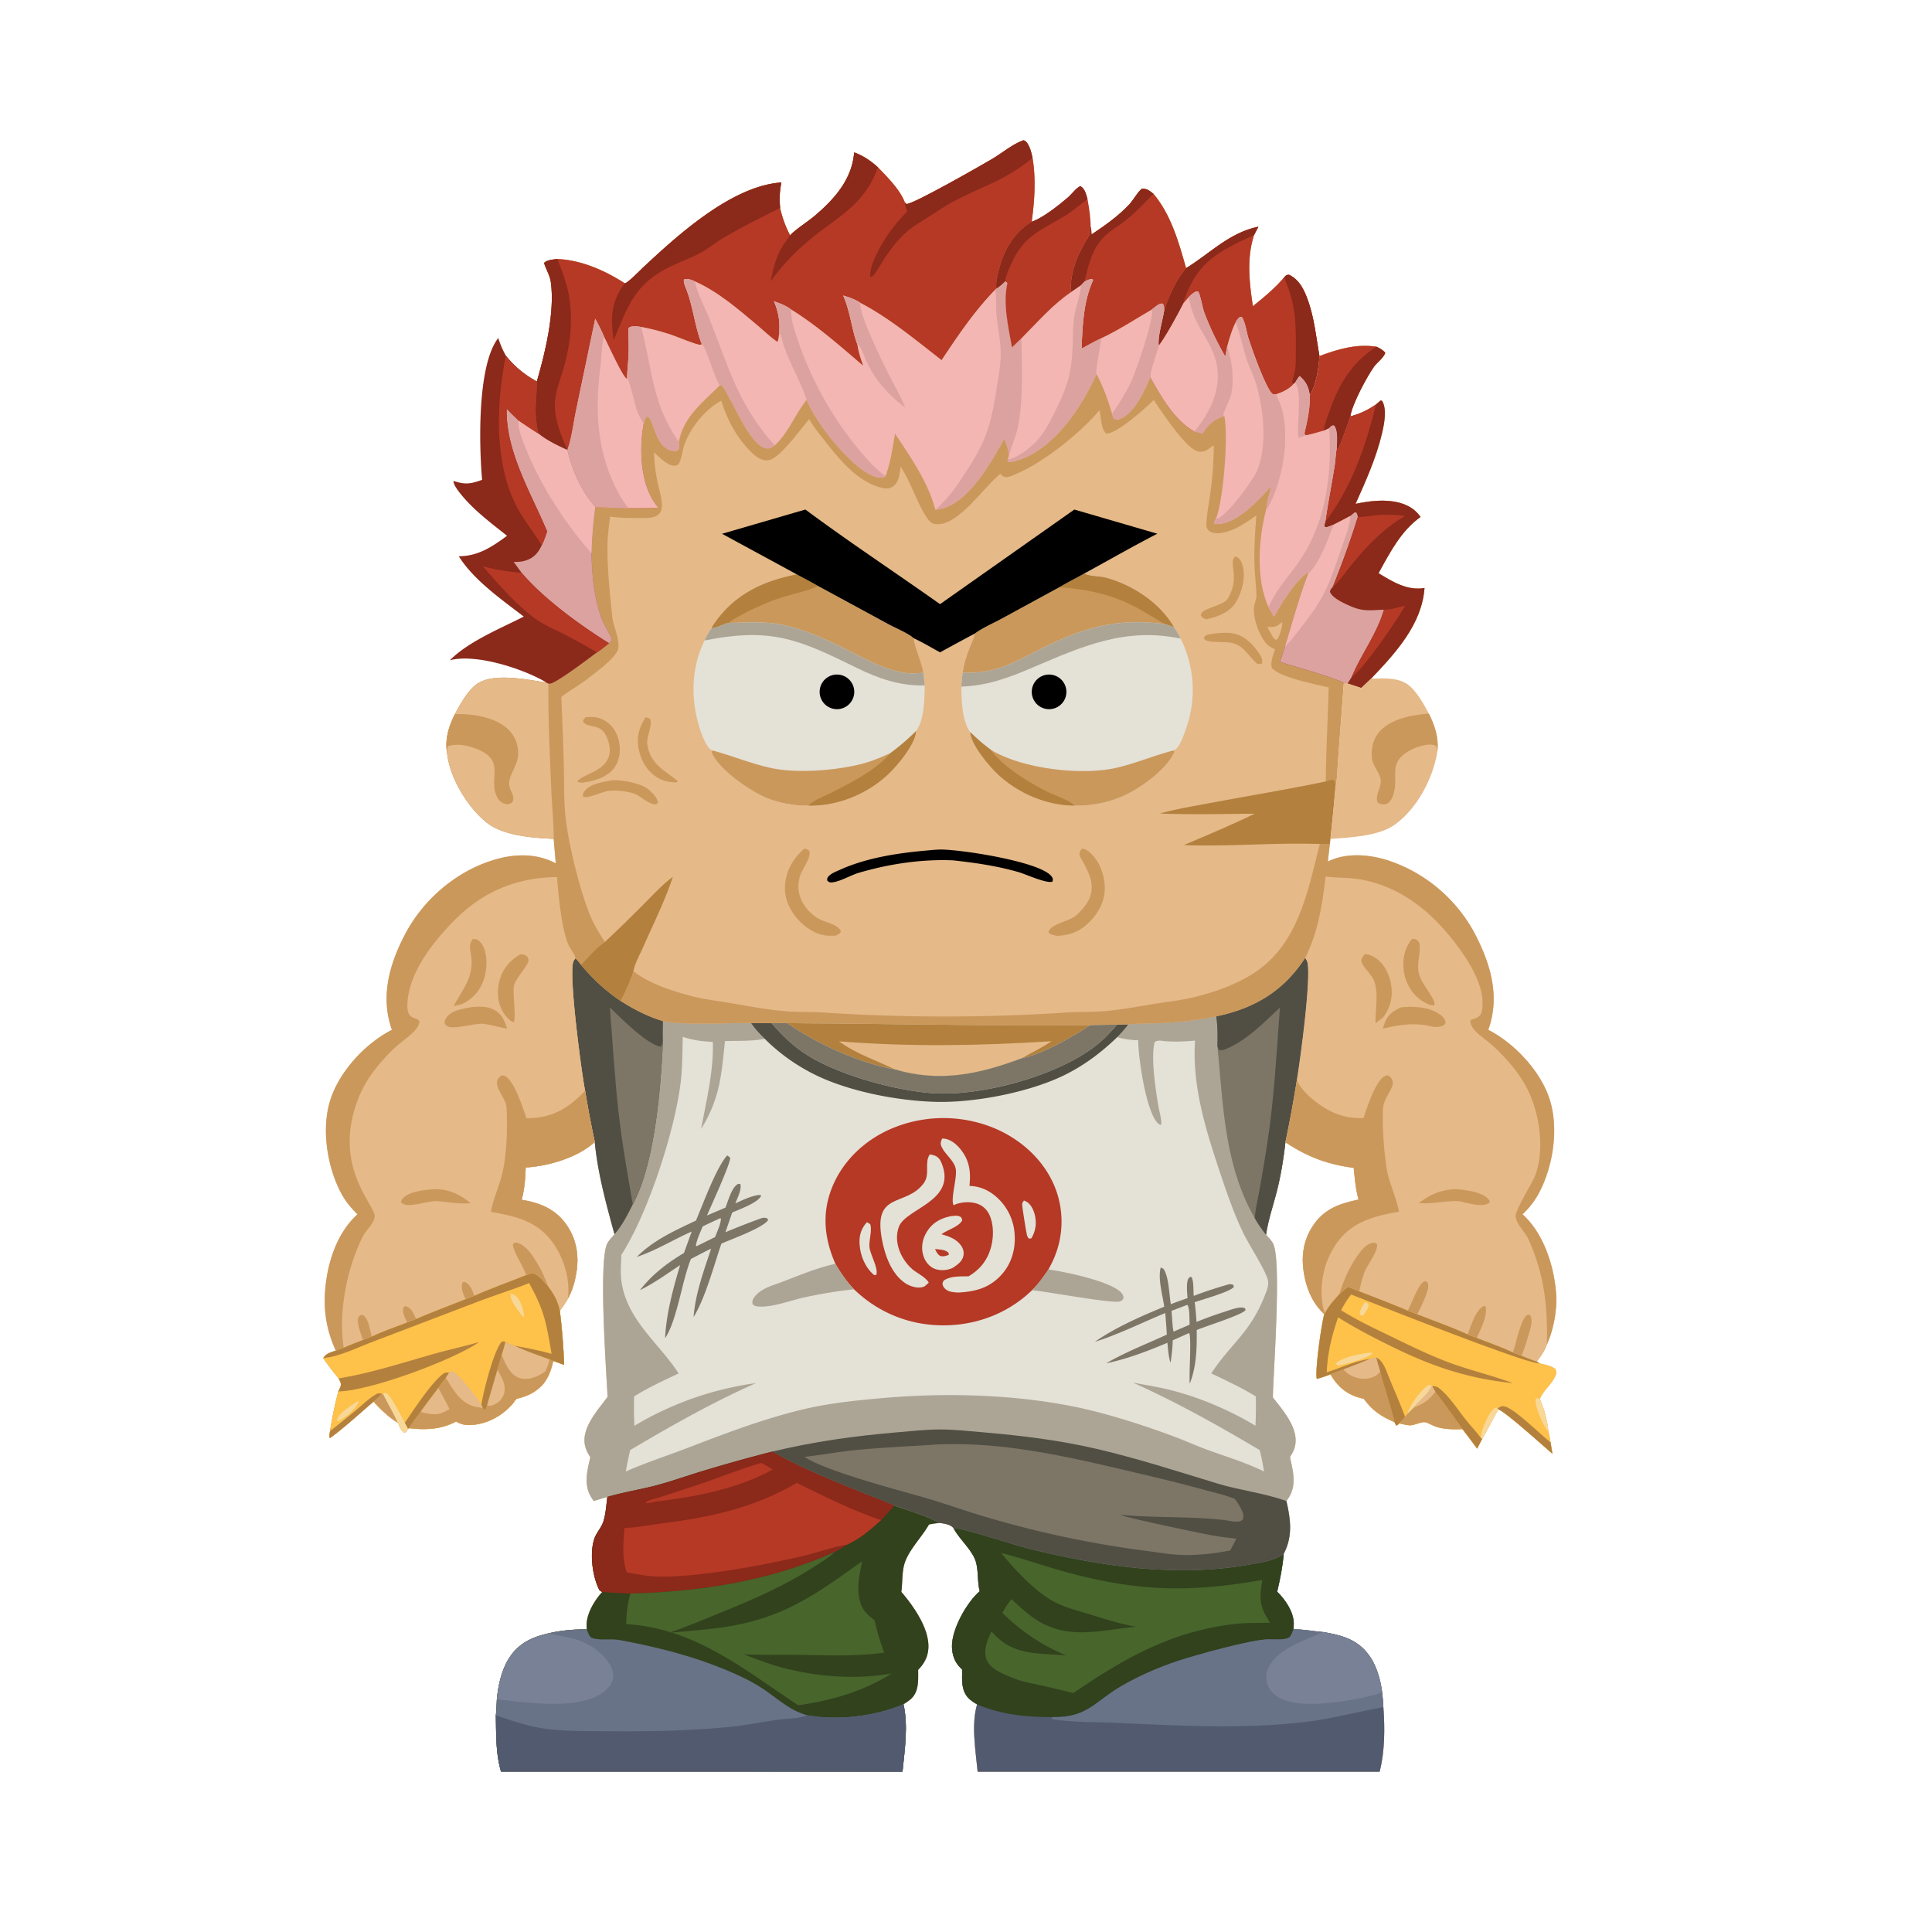 <svg xmlns="http://www.w3.org/2000/svg" width="370" height="370" fill="none" viewBox="0 0 370 370"><path fill="#e5b988" d="m173.29 38.791.332.28c1.274.055 14.481-7.489 16.458-8.668 1.852-1.103 3.921-2.846 5.932-3.538.156.055.245.073.384.19.772.65 1.132 2.23 1.344 3.185.674 4.063.39 8.159-.161 12.217-3.567 2.207-5.456 5.72-6.4 9.726-.227.969-.484 2.073-.345 3.067.626-.405 1.154-.916 1.704-1.416l.39.358c-.89 4.021.164 8.346.879 12.333l1.82-1.749c2.914-2.93 5.994-6.483 9.437-8.795-.065-3.53.867-6.23 2.585-9.277.351-.62 1.032-1.545 1.145-2.231.055-.328.055-.72.079-1.053.148.408.12 1.055.151 1.5 2.477-1.644 5.245-3.596 7.254-5.78.846-.918 1.44-2.166 2.369-2.975 1.01-.09 1.485.362 2.244.949 3.357 3.945 4.876 9.335 6.254 14.246 4.637-2.85 8.28-6.795 13.844-7.94l-.818 1.575c-1.453 4.495-.912 9.065-.231 13.65 2.083-1.684 4.24-3.446 5.963-5.504.398-.404.389-.484.943-.522 1.832.836 2.781 2.626 3.466 4.432 1.376 3.62 1.703 7.372 2.379 11.14 3.58-1.34 7.057-2.363 10.891-1.795.676.327 1.196.574 1.695 1.144-.174.872-1.599 1.908-2.142 2.678-1.37 1.939-4.219 7.23-4.537 9.536 1.889-.521 3.316-1.18 4.928-2.299l.844-.745.307.038c.99 1.61.404 4.494-.011 6.253-1.101 4.667-3.108 9.133-5.062 13.492 3.35-.707 7.662-1.172 10.698.788.712.46 1.257 1.045 1.756 1.722-3.705 2.598-5.919 6.885-8.048 10.771 2.652 1.63 5.564 3.41 8.799 2.83-.502 6.997-5.589 12.497-10.224 17.358l-1.888 1.791-2.618-.858-.722-.154-1.099 14.637c-.147 1.774-.129 3.806-.519 5.531a414 414 0 0 1-.949 9.759l-.114 1-.377 3.334c3.54-1.787 8.057-1.371 11.713-.162a28 28 0 0 1 1.342.492q.334.13.663.27t.656.286a32 32 0 0 1 1.289.621 29 29 0 0 1 1.255.683 29 29 0 0 1 1.223.743 31 31 0 0 1 1.762 1.225q.283.216.565.437.28.222.555.451a27 27 0 0 1 1.079.941q.262.241.521.49.256.247.507.502a30 30 0 0 1 1.452 1.58 30 30 0 0 1 1.331 1.683 31 31 0 0 1 .816 1.174 29 29 0 0 1 .759 1.212 26 26 0 0 1 .698 1.248q.168.316.327.637c2.765 5.538 4.367 11.402 2.312 17.417l-.1.291c4.995 2.56 10.014 7.893 11.747 13.298 1.783 5.565.696 12.713-1.98 17.832-.851 1.629-1.889 2.934-3.206 4.207 4.098 3.671 6.101 10.052 6.445 15.398.192 2.988-.541 6.807-1.782 9.531-.432 1.242-1.136 2.234-1.926 3.27l.545.345c.978.272 2.184.427 2.973 1.075.183.452.26.663.092 1.137-.593 1.655-2.34 2.874-3.054 4.597a20.7 20.7 0 0 1 1.433 4.662q.146.801.227 1.612c.166.676.308 1.339.404 2.028l.366 2.192c-1.601-1.354-8.967-8.04-10.367-8.495-1.052 1.84-1.978 3.767-3.056 5.586l-.995 1.934a159 159 0 0 0-2.82-3.751c-1.645.085-3.632.057-5.194-.5-.541-.194-1.526-.783-2.05-.826-.646-.053-1.769.495-2.486.582-.716.089-1.665-.201-2.374-.342-.22.242-.27.281-.589.412l-.29-.629c-2.539-1.105-4.247-2.215-5.902-4.486q-.384-.087-.763-.19c-2.605-.72-4.297-2.205-5.621-4.5-.866.336-1.706.637-2.611.86-.408-1.438.909-10.732 1.435-12.394-1.97-1.756-3.163-4.273-3.719-6.819-.776-3.562-.547-6.94 1.503-10.049 2.186-3.317 5.106-4.283 8.779-5.067-.587-1.991-.719-4.019-.935-6.072-4.998-.657-8.871-2.105-13.084-4.903-.353 3.139-.859 6.293-1.635 9.357-.698 2.748-1.665 5.54-2.073 8.343.441.521 1.132 1.183 1.403 1.804 1.579 3.606-.009 24.458-.096 29.362 1.874 2.425 4.701 5.555 4.325 8.831-.109.964-.521 1.778-1.049 2.58.565 2.664 1.337 5.327-.253 7.805q-.207.318-.429.626c.798 3.433 1.225 6.637-.41 9.898q-.054.111-.107.225c-.21 2.467-.683 4.834-1.252 7.242 1.524 1.47 3.11 3.793 3.175 5.974.013.408-.021.818-.052 1.224 1.924-.011 3.78.373 5.689.528 3.555.604 6.574 1.384 8.814 4.493 1.376 1.911 2.118 4.484 2.436 6.788.127 1.036.227 2.055.275 3.099.297 3.959.288 8.509-.722 12.366h-76.979c-.371-3.94-1.259-9.055-.103-12.887-.569-.351-1.147-.698-1.618-1.174-1.47-1.485-1.256-3.564-1.241-5.481q-.33-.334-.642-.685c-1.048-1.197-1.418-2.836-1.285-4.399.275-3.231 2.863-7.827 5.283-9.944-.458-1.77-.224-3.613-.663-5.388-.584-2.364-3.072-4.365-4.259-6.516l-.103-.191c-.592-.712-1.81-.869-2.677-.978-.681.075-1.358.134-2.022.308-1.475 2.622-4.243 5.213-4.83 8.066-.326 1.586-.241 3.226-.455 4.825 2.326 2.726 5.438 7.089 5.173 10.871-.114 1.64-.819 2.905-1.948 4.057-.009 1.885.193 4.064-1.297 5.493-.453.434-.986.772-1.515 1.105.927 4.081.228 8.764-.185 12.898l-76.893-.011c-1.03-3.49-.913-7.168-.986-10.775.108-1.014.13-2.053.192-3.071.264-2.679.882-5.582 2.347-7.883 1.83-2.875 4.476-4.064 7.669-4.764 2.212-.537 4.946-.776 7.217-.726a8 8 0 0 1-.052-.628c-.08-2.262 1.492-4.928 2.989-6.525l-.51-.342c-1.361-2.546-1.945-7.156-.972-9.924.411-1.17 1.353-2.09 1.727-3.298.452-1.458.55-3.148.746-4.664l-2.614.79a20 20 0 0 1-.505-.773c-1.464-2.39-.72-5.088-.144-7.623-.492-.77-.896-1.52-1.053-2.43-.571-3.313 2.538-6.646 4.362-9.119-.298-5.521-1.654-24.847-.201-29.054.253-.735 1.029-1.497 1.526-2.094-1.577-5.687-3.235-11.809-3.785-17.683-3.118 2.958-8.998 4.692-13.228 4.89-.065 2.157-.218 4.118-.775 6.206 3.371.527 6.321 1.696 8.413 4.534 2.022 2.744 2.621 5.968 2.085 9.299-.283 1.756-.752 3.533-1.638 5.089a22 22 0 0 1-1.542 2.309q.633 5.17.828 10.376l-2.093-.761c-.564 2.511-1.369 4.428-3.621 5.894-1.078.702-2.202 1.082-3.447 1.378l-.188.323-.204-.046.019.264c-1.94 2.408-4.698 4.09-7.818 4.422-1.304.139-2.219.017-3.353-.633-2.929 1.544-5.793 1.643-9.028 1.278l-.167.12c-.196.312-.354.528-.644.761-.644-.237-.988-1.288-1.295-1.893-1.787-1.103-3.249-2.537-4.67-4.066-2.734 2.326-5.46 4.867-8.35 6.989-.191-.41-.029-.905.027-1.352a80 80 0 0 1 1.58-7.586c.157-.328.36-.692.455-1.041.144-.536-.157-.994-.398-1.451-1.011-1.275-2.039-2.536-2.933-3.899.591-.947 1.415-1.091 2.405-1.423-1.595-3.404-2.286-6.94-2.105-10.685.266-5.486 2.062-11.629 6.246-15.428-1.326-1.305-2.4-2.618-3.253-4.282-2.595-5.067-3.701-12.202-1.923-17.696 1.767-5.464 6.709-10.766 11.772-13.353-.06-.166-.122-.33-.175-.498-1.966-6.157-.26-12.146 2.659-17.739 3.482-6.671 9.737-12.062 16.95-14.278 3.987-1.224 8.197-1.353 11.942.63l-.396-4.689c-4.062-.193-9.749-.581-12.958-3.218-3.61-2.968-6.957-8.492-7.451-13.182-.465-2.62.3-5.169 1.489-7.483.994-1.862 2.386-4.386 4.067-5.666 3.12-2.375 9.69-.938 13.356-.405l.483.221c.071.012.142.031.215.036 1.075.083 7.734-5.005 9.106-6.013.791-.517 1.545-1.169 2.296-1.745l.396-.385c.038-.131.135-.258.114-.393-.069-.431-1.565-2.967-1.865-3.77-1.532-4.091-1.877-8.356-2.007-12.682.075-2.99.323-5.904.721-8.868-2.624-2.93-4.494-7.11-5.339-10.908-1.904-.847-3.943-1.835-5.567-3.152-.922-4.619-.346-5.439-.286-9.766l.002-.217c1.638-5.605 3.481-13.292 2.678-19.073-.165-1.185-.93-2.45-1.292-3.617.561-.613 1.79-.672 2.58-.75 4.494.172 9.128 2.206 12.863 4.635.357.185 3.186-2.705 3.651-3.14 6.68-6.232 16.929-15.52 26.353-16.16-.358 1.692-.389 3.16-.246 4.882.444 1.882 1.017 3.521 1.917 5.234 1.337-1.372 3.243-2.479 4.725-3.738 3.811-3.237 7.131-6.98 7.55-12.142 1.817.694 3.099 1.573 4.549 2.857 1.746 1.82 4.291 4.345 5.151 6.75"/><path fill="#aca595" d="M249.96 183.451c.184.297.375.588.445.938.661 3.324-1.352 18.31-2.033 22.404a229 229 0 0 1-2.203 11.966c-.353 3.139-.859 6.293-1.635 9.357-.698 2.748-1.665 5.54-2.073 8.343.441.521 1.132 1.183 1.403 1.804 1.579 3.606-.009 24.458-.096 29.362 1.874 2.425 4.701 5.555 4.325 8.831-.109.964-.521 1.778-1.049 2.58.565 2.664 1.337 5.327-.253 7.805q-.207.317-.428.626c.797 3.433 1.224 6.637-.41 9.898q-.055.111-.108.225c-.21 2.467-.683 4.834-1.252 7.242 1.524 1.47 3.11 3.793 3.175 5.974.013.408-.021.818-.052 1.224 1.924-.011 3.78.373 5.689.528 3.555.604 6.574 1.384 8.814 4.493 1.376 1.911 2.118 4.484 2.436 6.788.127 1.036.227 2.056.275 3.099.297 3.959.288 8.509-.722 12.366h-76.979c-.371-3.94-1.259-9.055-.103-12.887-.569-.351-1.147-.698-1.618-1.174-1.47-1.485-1.256-3.564-1.241-5.481q-.33-.334-.642-.685c-1.048-1.197-1.418-2.836-1.285-4.399.275-3.231 2.864-7.827 5.283-9.944-.458-1.77-.224-3.613-.663-5.388-.584-2.363-3.072-4.365-4.259-6.516l-.103-.191c-.592-.712-1.81-.869-2.677-.978-.68.075-1.358.134-2.022.308-1.475 2.622-4.243 5.213-4.83 8.066-.326 1.586-.241 3.226-.455 4.825 2.326 2.726 5.438 7.089 5.173 10.871-.114 1.64-.819 2.905-1.948 4.057-.009 1.885.193 4.064-1.297 5.493-.453.434-.986.772-1.514 1.105.926 4.081.227 8.764-.186 12.898l-76.893-.011c-1.03-3.49-.913-7.168-.986-10.775.108-1.014.13-2.053.193-3.071.263-2.679.88-5.582 2.346-7.883 1.83-2.875 4.476-4.064 7.669-4.764 2.212-.537 4.946-.776 7.217-.726a8 8 0 0 1-.052-.628c-.08-2.262 1.492-4.928 2.989-6.525l-.51-.342c-1.361-2.546-1.945-7.155-.972-9.924.411-1.17 1.353-2.09 1.727-3.298.452-1.458.55-3.148.746-4.664l-2.614.79a19 19 0 0 1-.504-.773c-1.465-2.39-.721-5.088-.145-7.623-.492-.77-.895-1.52-1.053-2.43-.571-3.313 2.538-6.646 4.362-9.119-.298-5.521-1.654-24.847-.201-29.054.253-.735 1.029-1.497 1.526-2.094-1.577-5.687-3.235-11.809-3.785-17.683a202 202 0 0 1-1.847-9.776 67 67 0 0 1-.246-1.418c-.684-4.195-2.751-19.775-2.077-23.097.069-.339.265-.596.463-.869.423.398.734.757 1.064 1.237 2.225 2.675 4.68 4.972 7.578 6.915 2.612 1.644 5.158 2.982 8.125 3.876 3.691.837 12.553.318 16.865.371l3.91.008 3.012.009c19.368.101 38.72.569 58.089.362l5.115-.076c.715-.017 1.437-.057 2.151-.046 2.041-.211 4.148-.159 6.199-.251 3.603-.159 7.082-.556 10.62-1.284l.247-.049c7.234-1.535 12.759-4.925 16.79-11.148"/><path fill="#e4e1d7" d="m143.827 195.925 3.91.008 3.012.009c19.368.101 38.72.569 58.089.362l5.115-.076c.715-.017 1.437-.057 2.151-.046a23 23 0 0 1-2.145 2.448q.982.284 1.992.429 1.01.147 2.031.159c.002 3.216 1.452 13.531 3.73 15.86.233.236.314.292.645.358.185-.925-.345-2.574-.506-3.545-.497-2.995-1.54-9.617-.683-12.394.332-.13.598-.187.954-.218 2.255.312 4.484.21 6.742.007-.609 8.681 2.12 17.317 4.84 25.439 1.263 3.77 2.602 7.659 4.316 11.253 1.065 2.24 4.356 7.29 4.793 9.164.244 1.045-.282 2.189-.664 3.151-2.767 6.972-6.404 8.996-10.184 14.73 2.897 1.377 5.798 2.716 8.531 4.406.072 1.878.013 3.739-.054 5.617-4.932-2.967-10.671-5.418-16.261-6.832-2.395-.606-4.829-.964-7.248-1.446 8.556 3.846 16.25 8.167 24.303 12.937.384 1.333.589 2.746.852 4.109-3.433-1.69-7.145-2.815-10.733-4.111-2.103-.761-4.143-1.689-6.236-2.482-5.491-2.075-12.616-4.376-18.303-5.6-12.045-2.593-25.656-2.955-37.904-1.864-4.892.436-9.775.924-14.57 2.026-7.812 1.799-15.383 4.714-22.847 7.577-3.902 1.497-7.824 2.738-11.652 4.457.25-1.383.521-2.751.851-4.119 7.909-4.663 15.687-9.104 24.106-12.821a61 61 0 0 0-9.113 1.952q-.745.221-1.486.459-.74.239-1.473.497-.733.257-1.461.532a65 65 0 0 0-4.293 1.821 64 64 0 0 0-2.781 1.39q-.686.366-1.363.748-.677.384-1.343.783a89 89 0 0 1-.055-5.619c2.715-1.719 5.641-3.034 8.537-4.415-3.803-5.845-9.915-10.216-10.955-17.648-.228-1.629-.06-3.416-.02-5.06 5.018-7.744 10.112-23.331 11.319-32.699.384-2.979.366-6.051.449-9.05 1.933.644 3.723.877 5.752.967.194 5.44-1.246 11.329-2.244 16.671 3.596-5.794 3.892-10.313 4.569-16.824 2.479-.083 5.186.048 7.614-.441-.977-.949-1.861-1.888-2.626-3.016"/><path fill="#b3813d" d="M150.749 195.942c19.368.102 38.72.569 58.089.362-3.514 2.299-9.181 5.592-13.203 6.384-8.155 3.049-15.683 4.664-24.263 2.116-6.825-1.2-14.953-4.923-20.623-8.862"/><path fill="#e5b988" d="M160.676 199.423c13.47 1.095 27.22.851 40.696-.019-1.824 1.265-3.817 2.185-5.737 3.283-8.155 3.049-15.683 4.665-24.263 2.116-3.623-1.767-7.405-2.961-10.696-5.38"/><path fill="#7d7666" d="m147.736 195.933 3.013.009c5.67 3.939 13.798 7.662 20.623 8.862 8.58 2.548 16.108.933 24.263-2.116 4.021-.792 9.689-4.085 13.203-6.384l5.115-.076c-.973 1.095-1.947 2.185-3.043 3.16-7.149 6.363-22.566 10.577-31.999 9.994-7.322-.451-18.541-3.524-24.723-7.59-2.524-1.658-4.467-3.614-6.452-5.859"/><path fill="#514f44" d="m143.826 195.925 3.911.008c1.984 2.245 3.928 4.201 6.451 5.859 6.182 4.066 17.401 7.139 24.723 7.589 9.433.584 24.851-3.63 31.999-9.993 1.097-.975 2.07-2.065 3.043-3.16.715-.017 1.437-.057 2.151-.046a23 23 0 0 1-2.146 2.448c-3.063 2.944-6.274 5.374-10.102 7.261-6.648 3.276-17.061 5.294-24.416 5.134-7.175-.155-16.416-1.891-22.938-5.001a37 37 0 0 1-1.38-.692 38 38 0 0 1-2.666-1.559q-.65-.417-1.28-.862a37 37 0 0 1-2.446-1.885 39 39 0 0 1-1.161-1.018 39 39 0 0 1-1.116-1.067c-.977-.949-1.861-1.888-2.627-3.016"/><path fill="#b53925" d="M159.987 242.034c-2.089-4.759-2.626-9.568-.685-14.494 2.046-5.193 6.272-9.165 11.352-11.364a29 29 0 0 1 1.16-.462 24 24 0 0 1 1.181-.406 24 24 0 0 1 1.199-.347q.303-.08.606-.152.304-.072.61-.134a25 25 0 0 1 1.845-.32 26 26 0 0 1 1.864-.185 26 26 0 0 1 1.872-.044 33 33 0 0 1 1.248.044 33 33 0 0 1 1.244.108 26 26 0 0 1 3.679.683 23 23 0 0 1 1.201.347 26 26 0 0 1 1.763.63c5.134 2.072 9.601 5.972 11.78 11.125a16 16 0 0 1 .323.828 17 17 0 0 1 .624 2.127 16 16 0 0 1 .247 1.307 22 22 0 0 1 .109.881 23 23 0 0 1 .065.885 16 16 0 0 1 .02.888q0 .221-.005.443a22 22 0 0 1-.085 1.328 21 21 0 0 1-.185 1.318 17 17 0 0 1-.399 1.729q-.06.214-.125.426-.067.213-.139.421a16 16 0 0 1-.473 1.245c-.315.762-.705 1.497-1.089 2.227-.958 1.414-1.924 2.781-3.148 3.977-4.445 4.292-10.256 6.587-16.422 6.72-6.694.144-12.872-2.264-17.678-6.904-1.428-1.518-2.52-3.068-3.559-4.875"/><path fill="#e4e1d7" d="m180.43 218.039.264.015c1.302.099 2.412 1.004 3.217 1.992 1.771 2.172 2.041 4.384 1.749 7.067 1.928.065 3.595.766 5.054 2.02a10 10 0 0 1 .753.713 10 10 0 0 1 .986 1.2q.15.213.288.43.14.22.264.447a10 10 0 0 1 .975 2.394q.07.25.122.504.055.254.096.509.043.257.071.514.029.258.044.517c.197 2.786-.545 5.53-2.419 7.654-2.271 2.576-4.955 3.335-8.288 3.521-.592-.02-1.176-.048-1.746-.223-.518-.157-1.1-.578-1.278-1.116-.155-.47-.063-.559.165-.96 1.296-.905 3.229-.777 4.754-.809 1.605-.978 2.794-2.129 3.634-3.822 1.069-2.157 1.363-5.085.576-7.388-.373-1.095-1.082-2.026-2.144-2.526-1.333-.626-3.264-.564-4.619-.022l-.327.136c-.604-1.174.666-5.122.436-6.804-.239-1.749-2.148-2.92-2.787-4.517-.239-.597-.05-.887.16-1.446"/><path fill="#e4e1d7" d="M178.068 221.076c.288.051.586.105.863.203.771.273 1.132.814 1.424 1.544 2.904 7.244-6.865 8.577-8.201 12.1-1.084 2.861.343 6.175 2.519 8.105.867.768 2.716 1.608 3.191 2.628l-.786.69c-.197.08-.331.142-.548.187-1.009.203-2.3-.218-3.137-.772-2.705-1.791-3.96-5.461-4.513-8.496-1.68-9.217 4.659-6.059 8.032-10.677 1.284-1.756.046-3.893 1.156-5.512"/><path fill="#e4e1d7" d="M181.934 232.933c.532-.055 1.338-.223 1.842.022.408.198.417.364.495.761-.6 1.182-2.665 1.76-3.768 2.51l-.201.14c1.451.423 2.849.883 3.763 2.188.414.593.592 1.262.434 1.974-.241 1.094-1.121 1.657-1.982 2.253-.257.12-.256.128-.563.235-.988.341-2.314.334-3.25-.163-.98-.519-1.614-1.457-1.915-2.507-.435-1.518-.113-3.112.704-4.442 1.054-1.715 2.528-2.518 4.441-2.971"/><path fill="#b53925" d="M179.076 239.205c.722.072 1.732.096 2.338.526.31.22.237.241.295.586-.628.225-.98.371-1.664.212-.537-.365-.701-.744-.969-1.324"/><path fill="#e4e1d7" d="M166.025 234.06c.233.1.415.24.622.384.415.988-.221 3.087-.151 4.243.096 1.579 1.754 4.028 1.331 5.481l-.435.019c-1.696-1.437-2.627-3.681-2.774-5.882-.112-1.669.283-3.006 1.407-4.245m30.068-4.148c.196.078.308.115.5.226.828.485 1.315 1.512 1.555 2.406.434 1.625.222 3.159-.617 4.596-.413.094-.221.111-.578-.013-.123-.212-.238-.397-.295-.639-.142-.598-.984-5.717-.905-5.988.063-.218.225-.392.34-.588"/><path fill="#7d7666" d="M139.251 221.277c.226.121.396.28.591.445.035 1.228-3.73 9.345-4.449 11.057l3.542-1.505c.458-1.178 1.078-3.374 1.997-4.232.342-.322.42-.325.847-.285.316 1.012-.576 2.702-.951 3.701 1.16-.517 2.362-1.123 3.601-1.426.447-.109.959-.293 1.366-.061-.685 1.428-4.151 2.595-5.575 3.252l-1.295 3.765a143 143 0 0 1 6.727-2.627c.555-.203.841-.218 1.372.038l.067.27c-.968 1.483-6.914 3.601-8.939 4.509-1.471 4.283-3.042 10.341-5.328 14.057.347-4.48 1.954-8.858 3.364-13.095-1.313.602-2.587 1.302-3.867 1.971-1.738 4.228-2.629 11.713-4.953 15.164.245-4.759 1.522-9.442 2.881-13.988-2.505 1.656-4.998 3.472-7.696 4.796 2.338-3.01 5.186-5.173 8.431-7.123l1.489-4.106c-3.504 1.543-6.879 3.658-10.516 4.852 3.226-3.231 7.263-5.026 11.332-6.954 1.405-3.302 3.802-9.966 5.962-12.475"/><path fill="#e4e1d7" d="m137.964 233.286.098.115c-.026 1.063-.739 2.483-1.107 3.504l-3.554 1.76-.132-.146c.209-1.218.839-2.483 1.29-3.637a170 170 0 0 1 3.405-1.596"/><path fill="#7d7666" d="m222.298 242.721.559.31c1.012 1.622 1.042 4.848 1.372 6.742 1.049-.425 2.131-.788 3.197-1.174-.072-1.051-.211-2.224-.004-3.263.094-.469.22-.598.611-.844l.229.186c.371.987.259 2.425.347 3.503 1.991-.77 4.103-1.455 6.153-2.06.526-.157.958-.298 1.457-.023l.065.372c-.715.945-6.1 2.422-7.497 2.925.195 1.242.264 2.517.367 3.772a65 65 0 0 1 5.326-1.933c1.004-.309 3.021-1.169 3.955-.674l.102.336c-.573.888-7.749 3.132-9.35 3.813.03 3.529-.029 6.952-1.333 10.273l-.011-.141c-.142-2.035.356-8.232-.091-9.556l-3.15 1.391a35 35 0 0 1-.441 4.317c-.382-1.245-.46-2.546-.589-3.835-3.867 1.623-7.606 3.072-11.726 3.937 3.641-2.133 7.774-3.734 11.613-5.496-.066-1.377-.196-2.757-.297-4.132-4.43 1.807-8.923 4.095-13.482 5.502 4.086-2.825 8.721-4.827 13.288-6.727-.319-2.153-1.256-5.462-.67-7.521"/><path fill="#e4e1d7" d="M227.389 249.886c.487.589.395 2.952.434 3.806l-3.082 1.331c-.261-1.265-.242-2.679-.388-3.978z"/><path fill="#aca595" d="M163.546 246.908a91 91 0 0 0-9.61 1.583c-2.624.578-6.008 1.915-8.698 1.719-.458-.033-.807-.12-1.126-.469-.059-.499-.017-.744.255-1.18.477-.763 1.362-1.381 2.147-1.788 1.074-.553 2.276-.886 3.404-1.32 3.329-1.279 6.572-2.644 10.069-3.42 1.039 1.808 2.131 3.357 3.559 4.875m37.248-3.793c2.995.405 12.175 2.294 14.001 4.528.236.29.323.539.386.911-.225.437-.26.533-.763.69-1.44.451-14.049-1.929-16.772-2.151 1.224-1.197 2.19-2.563 3.148-3.978"/><path fill="#31421d" d="M116.316 286.673c3.293-.966 6.718-1.468 10.026-2.388 2.622-.729 5.204-1.645 7.81-2.441a308 308 0 0 1 13.804-3.859c5.381 3.154 11.717 5.621 17.497 7.986 1.92.785 3.976 1.472 5.843 2.368 2.806 1.015 6.029 1.874 8.625 3.322-.68.075-1.358.134-2.022.308-1.475 2.622-4.243 5.213-4.83 8.066-.326 1.586-.241 3.226-.455 4.825 2.326 2.726 5.438 7.089 5.173 10.871-.114 1.64-.819 2.905-1.948 4.057-.009 1.885.193 4.064-1.297 5.493-.453.434-.986.772-1.514 1.105.926 4.081.227 8.764-.186 12.898l-76.893-.011c-1.03-3.49-.913-7.168-.986-10.775.108-1.014.13-2.053.193-3.071.263-2.679.88-5.582 2.346-7.883 1.83-2.875 4.476-4.064 7.669-4.764 2.212-.537 4.946-.775 7.217-.726a8 8 0 0 1-.052-.627c-.08-2.263 1.492-4.929 2.989-6.526l-.51-.342c-1.361-2.546-1.945-7.155-.972-9.923.411-1.171 1.353-2.091 1.727-3.298.452-1.459.55-3.149.746-4.665"/><path fill="#687387" d="M105.171 312.78c2.212-.537 4.946-.776 7.217-.726.22.586.366 1.184.866 1.594 1.604.602 3.654.114 5.358.43 5.792 1.073 12.064 2.556 17.581 4.624 3.037 1.138 6.26 2.474 9.035 4.153 3.232 1.956 5.603 4.602 9.361 5.641 5.903 1.044 12.947.209 18.439-2.11.926 4.081.227 8.764-.186 12.898l-76.893-.011c-1.03-3.49-.913-7.168-.986-10.775.108-1.014.13-2.053.193-3.071.263-2.679.88-5.582 2.346-7.883 1.83-2.875 4.476-4.064 7.669-4.764"/><path fill="#515a6e" d="M173.028 326.385c.926 4.081.227 8.764-.186 12.898l-76.893-.011c-1.03-3.49-.913-7.168-.986-10.775 3.315 1.156 6.746 2.301 10.25 2.683 3.762.412 7.659.344 11.441.373 7.805.06 15.738-.064 23.51-.871 2.901-.301 5.769-.91 8.657-1.311 1.81-.253 4.079-.185 5.768-.875 5.903 1.043 12.947.208 18.439-2.111"/><path fill="#788195" d="M95.155 325.426c.264-2.679.882-5.582 2.346-7.883 1.831-2.875 4.477-4.064 7.669-4.764l.168.052c1.457.43 2.974.587 4.442.975 2.741.723 5.73 2.612 7.127 5.159.475.868.7 1.867.41 2.833-.44 1.468-1.912 2.483-3.222 3.117-4.942 2.385-13.579 1.121-18.94.511"/><path fill="#8b291a" d="M116.316 286.673c3.293-.966 6.718-1.468 10.026-2.388 2.622-.729 5.204-1.645 7.81-2.441a308 308 0 0 1 13.804-3.859c5.381 3.154 11.717 5.621 17.497 7.986 1.92.785 3.976 1.472 5.843 2.368-.842.932-1.667 1.9-2.563 2.782-1.925 1.753-4.057 3.575-6.445 4.665a26 26 0 0 1-2.453 1.457c-12.496 5.593-25.511 7.558-39.12 7.946-1.8-.046-3.594-.172-5.39-.288l-.51-.342c-1.361-2.546-1.945-7.155-.972-9.923.411-1.171 1.353-2.091 1.727-3.298.452-1.459.55-3.149.746-4.665"/><path fill="#b53925" d="M152.608 283.983c5.302 2.587 10.513 5.276 16.125 7.137-1.925 1.753-4.057 3.575-6.446 4.665-2.908.497-5.801 1.573-8.683 2.251-7.483 1.76-20.414 4.157-27.915 3.893-1.907-.069-3.775-.462-5.65-.787-.979-2.79-.655-5.612-.455-8.5 2.191-.09 4.416-.539 6.592-.816 9.582-1.219 17.968-2.907 26.432-7.843m-6.88-3.813c.799.303 1.522.822 2.246 1.274-6.595 3.657-14.885 5.258-22.324 6.122-.667.125-1.406.336-2.084.288.182-.168.344-.325.575-.427.805-.351 1.775-.539 2.62-.812l6.399-2.098c4.206-1.398 8.321-3.084 12.568-4.347"/><path fill="#48652c" d="M159.835 297.243c-.958.958-2.223 1.698-3.353 2.443-5.912 3.892-12.06 6.553-18.592 9.212-3.223 1.311-6.437 2.663-9.725 3.806 3.36-.356 6.756-.55 10.1-1.029 11.539-1.649 17.688-6.119 26.868-12.689-.65 2.792-1.391 6.666.239 9.24.524.827 1.39 1.481 2.127 2.116.488 2.113 1.066 4.137 1.837 6.162-5.455.768-10.961.493-16.451.419-3.478-.048-6.952.063-10.428-.088 2.397.908 4.786 1.845 7.265 2.511 6.631 1.784 14.35 2.373 21.089 1.132-5.527 3.459-11.542 5.198-17.955 6.103-10.429-6.908-19.829-14.789-32.936-15.543.03-1.996.255-3.922.794-5.85 13.609-.387 26.625-2.352 39.121-7.945"/><path fill="#515a6e" d="M182.598 292.638c1.524-.077 12.005 3.359 14.44 3.96 13.659 3.36 28.296 5.584 42.289 3.032 2.081-.381 4.838-.7 6.518-2.041-.21 2.467-.683 4.835-1.252 7.243 1.524 1.469 3.11 3.792 3.175 5.973.013.408-.021.818-.052 1.225 1.924-.012 3.78.373 5.689.528 3.555.603 6.574 1.383 8.814 4.492 1.376 1.912 2.118 4.484 2.436 6.788.127 1.036.227 2.056.275 3.099.297 3.959.288 8.509-.722 12.367h-76.979c-.371-3.941-1.259-9.056-.103-12.888-.569-.351-1.147-.698-1.618-1.174-1.47-1.485-1.256-3.564-1.241-5.481q-.33-.334-.642-.685c-1.048-1.196-1.418-2.836-1.285-4.398.275-3.232 2.863-7.828 5.283-9.944-.458-1.771-.224-3.614-.663-5.389-.584-2.363-3.072-4.365-4.259-6.516z"/><path fill="#31421d" d="M182.598 292.638c1.524-.077 12.005 3.359 14.44 3.96 13.659 3.36 28.296 5.584 42.289 3.032 2.081-.381 4.838-.7 6.518-2.041-.21 2.467-.683 4.835-1.252 7.243 1.524 1.469 3.11 3.792 3.175 5.973.013.408-.021.818-.052 1.225-.203.517-.44 1.399-.96 1.641-.99.462-2.827.246-3.921.275-3.34.089-13.613 2.944-17.189 4.118-3.644 1.199-7.568 2.899-10.884 4.835-5.189 3.03-6.5 6.077-13.222 5.949-5.074-.005-9.707-.458-14.414-2.432-.569-.351-1.147-.698-1.618-1.174-1.47-1.485-1.256-3.564-1.241-5.481q-.33-.334-.642-.685c-1.048-1.196-1.418-2.836-1.285-4.398.275-3.232 2.863-7.828 5.283-9.944-.458-1.771-.224-3.614-.663-5.389-.584-2.363-3.072-4.365-4.259-6.516z"/><path fill="#48652c" d="M191.724 297.399c4.121 1.045 8.158 2.496 12.263 3.621 13.788 3.774 23.71 4.022 37.775 1.555-.631 3.647-.591 4.972 1.465 8.193-2.002.076-4.004-.015-6.002.175-12.268 1.178-21.673 6.45-31.671 13.307a181 181 0 0 0-8.315-1.934 20 20 0 0 1-2.068-.537 21 21 0 0 1-2.002-.753c-1.547-.66-3.66-1.59-4.265-3.289-.611-1.721.223-3.739.973-5.287 4.214 4.762 8.587 4.042 14.333 4.604a38 38 0 0 1-4.963-2.499 41 41 0 0 1-1.566-.991 39 39 0 0 1-2.979-2.207 40 40 0 0 1-2.748-2.487c.541-.927 1.062-1.784 1.76-2.604.995.905 1.985 1.83 3.027 2.679 6.745 5.503 12.978 3.378 20.824 2.589-2.831-.478-5.544-1.348-8.28-2.193-2.268-.7-4.669-1.284-6.822-2.292-3.818-1.788-8.099-6.378-10.739-9.65"/><path fill="#687387" d="M247.716 312.03c1.924-.012 3.78.373 5.69.528 3.554.603 6.573 1.383 8.813 4.492 1.376 1.912 2.118 4.484 2.436 6.788.127 1.036.227 2.056.275 3.099-4.928.872-9.826 2.231-14.789 2.825-11.927 1.43-24.139.75-36.107.194-4.141-.192-8.346-.046-12.449-.703l-.224-.189.179-.216c6.722.128 8.033-2.919 13.222-5.949 3.316-1.936 7.24-3.636 10.884-4.835 3.577-1.174 13.849-4.029 17.19-4.118 1.093-.029 2.93.187 3.92-.275.521-.242.757-1.124.96-1.641"/><path fill="#788195" d="M253.405 312.558c3.555.604 6.574 1.383 8.814 4.493 1.376 1.911 2.118 4.483 2.436 6.788a1 1 0 0 1-.408.4c-.519.285-1.391.418-1.971.567-4.108 1.055-12.117 2.292-16.159.837-1.346-.486-2.633-1.381-3.237-2.718a5 5 0 0 1-.155-.392 3 3 0 0 1-.061-.201 4 4 0 0 1-.054-.203 5 5 0 0 1-.092-.624 3 3 0 0 1-.011-.211v-.21a5 5 0 0 1 .033-.42q.013-.105.031-.208a5 5 0 0 1 .095-.41q.029-.102.064-.201.033-.1.072-.198c1.513-3.786 7.198-5.551 10.603-7.089"/><path fill="#514f44" d="M147.956 277.985c7.881-1.902 15.677-2.988 23.75-3.671 2.777-.237 5.602-.56 8.388-.554 2.788.005 5.614.327 8.391.563 7.238.619 14.368 1.494 21.453 3.135 7.88 1.829 15.528 4.316 23.256 6.668 4.334 1.319 8.897 1.793 13.168 3.341.798 3.433 1.225 6.637-.41 9.898q-.054.111-.107.225c-1.68 1.341-4.437 1.66-6.518 2.04-13.994 2.552-28.63.329-42.289-3.032-2.435-.6-12.916-4.036-14.44-3.959-.592-.713-1.81-.87-2.677-.978-2.596-1.448-5.819-2.307-8.625-3.322-1.867-.896-3.923-1.583-5.843-2.368-5.78-2.365-12.116-4.832-17.497-7.986"/><path fill="#7d7666" d="M179.71 276.624c13.833-.552 27.143 2.93 40.492 6.049q5.267 1.24 10.485 2.669c1.926.519 3.935.96 5.781 1.711.527.686 1.042 1.494 1.391 2.286.284.65.371 1.042.109 1.71-.325.242-.587.361-1.003.366-.884.013-1.848-.233-2.733-.336a74 74 0 0 0-4.337-.338c-5.117-.275-10.24-.153-15.349-.644.45.424 15.376 3.541 17.278 3.889 1.646.301 3.296.504 4.96.686l-1.167 2.242c-.116.026-.233.057-.349.08-2.703.519-5.881.868-8.625.805-2.412-.058-4.89-.499-7.281-.805a197 197 0 0 1-15.262-2.6 195 195 0 0 1-15.009-3.795c-4.242-1.23-8.391-2.761-12.641-3.967-5.179-1.471-18.426-4.972-22.379-7.622 3.408-.379 6.796-1.02 10.207-1.346 5.108-.49 10.305-.686 15.432-1.04m70.25-93.173c.184.297.374.588.445.938.661 3.324-1.352 18.31-2.034 22.404a227 227 0 0 1-2.203 11.966c-.352 3.139-.858 6.293-1.634 9.357-.698 2.748-1.665 5.54-2.073 8.343a26 26 0 0 1-2.166-3.178c-5.834-10.151-6.03-21.648-7.152-32.98.057-1.889.066-3.782-.22-5.653l.247-.049c7.233-1.535 12.758-4.925 16.79-11.148"/><path fill="#514f44" d="M249.96 183.451c.184.297.374.588.445.938.661 3.324-1.352 18.31-2.033 22.404a229 229 0 0 1-2.203 11.966c-.353 3.139-.859 6.293-1.635 9.357-.698 2.748-1.665 5.54-2.073 8.343a26 26 0 0 1-2.166-3.178c.166-1.959.659-3.965 1.002-5.902q.956-5.308 1.719-10.647c1.092-7.869 1.507-15.862 2.109-23.782-2.912 2.76-5.828 5.728-9.451 7.55-.611.307-1.58.803-2.271.571l-.26-.77c.057-1.889.066-3.782-.22-5.653l.247-.049c7.234-1.535 12.759-4.925 16.79-11.148m-139.765.076c.423.398.734.757 1.064 1.237 2.225 2.675 4.68 4.972 7.578 6.915 2.612 1.644 5.158 2.982 8.125 3.876-.001 1.243-.062 2.515-.001 3.752-.384 8.779-1.537 23.602-5.775 31.355-.992 1.971-2.026 4.043-3.499 5.708-1.577-5.687-3.235-11.809-3.785-17.683a202 202 0 0 1-1.847-9.776 67 67 0 0 1-.246-1.418c-.684-4.195-2.751-19.775-2.077-23.097.069-.339.265-.596.463-.869"/><path fill="#7d7666" d="M116.796 192.939c2.219 2.142 6.887 6.896 9.717 7.553.321-.292.343-.768.449-1.186-.385 8.779-1.538 23.602-5.776 31.356-1.03-5.862-2.054-11.741-2.724-17.656-.754-6.666-1.129-13.38-1.666-20.067"/><path fill="#cb985b" d="m173.29 38.791.332.28c1.274.055 14.481-7.489 16.458-8.668 1.852-1.103 3.921-2.846 5.932-3.538.157.055.245.073.384.19.772.65 1.132 2.23 1.344 3.185.674 4.063.39 8.159-.161 12.217-3.567 2.207-5.456 5.72-6.4 9.726-.227.969-.484 2.073-.345 3.067.626-.405 1.154-.916 1.704-1.416l.39.358c-.89 4.021.164 8.346.879 12.333l1.82-1.749c2.914-2.93 5.994-6.483 9.437-8.795-.065-3.53.867-6.23 2.585-9.277.351-.62 1.032-1.545 1.145-2.231.055-.328.055-.72.079-1.053.148.408.12 1.055.151 1.5 2.477-1.644 5.245-3.596 7.254-5.78.846-.918 1.44-2.166 2.369-2.975 1.01-.09 1.485.362 2.244.949 3.357 3.945 4.876 9.335 6.254 14.246 4.637-2.85 8.28-6.795 13.844-7.94l-.818 1.575c-1.453 4.495-.912 9.065-.231 13.65 2.083-1.684 4.24-3.446 5.963-5.504.399-.404.389-.484.943-.522 1.832.836 2.781 2.626 3.466 4.432 1.376 3.62 1.703 7.372 2.379 11.14 3.58-1.34 7.057-2.363 10.891-1.795.676.327 1.196.574 1.695 1.144-.174.872-1.599 1.908-2.142 2.678-1.37 1.939-4.219 7.23-4.537 9.536 1.889-.521 3.316-1.18 4.928-2.299l.844-.745.307.038c.99 1.61.404 4.494-.011 6.253-1.101 4.667-3.108 9.133-5.062 13.492 3.35-.707 7.662-1.172 10.698.788.712.46 1.257 1.045 1.756 1.722-3.705 2.598-5.919 6.885-8.048 10.771 2.652 1.63 5.564 3.41 8.799 2.83-.502 6.997-5.589 12.497-10.224 17.358l-1.888 1.791-2.618-.858-.722-.154-1.099 14.637c-.147 1.774-.129 3.806-.519 5.531-.009-.63.071-1.066-.352-1.55-.53-.094-.99.128-1.481.299.05-6.005.404-12.01.548-18.014-2.474-.576-9.272-1.913-10.85-3.693-.394-1.043.271-2.586.574-3.62-1.514-.556-2.214-1.631-2.897-3.058-.702-1.461-1.321-3.601-1.088-5.215.1-.685.449-1.316.43-2.02-.055-1.982-.321-3.974-.378-5.967-.091-3.14.131-6.241.351-9.371-2.091 1.513-5.346 3.783-8.113 3.364-.513-.078-.921-.294-1.213-.728-.277-.41-.245-.828-.218-1.308.111-1.907.512-3.824.763-5.718.393-2.959.648-6.088.628-9.069-.857.654-1.658 1.4-2.818 1.254-2.05-.257-5.724-5.663-6.988-7.397a48 48 0 0 1-1.676-2.512c-1.405 1.429-7.084 6.52-9 6.409-.196-.012-.207-.04-.338-.209-.815-1.054-.711-2.93-1.095-4.198-3.496 4.232-10.585 9.89-15.65 12.058-.61.26-1.339.65-2.002.72-.451.047-.74-.105-1.078-.401q-.11-.101-.216-.208c-3.097 2.366-8.113 10.134-12.409 9.608-.71-.088-1.076-.416-1.49-.98-1.919-2.606-3.163-6.976-5.191-9.992-.196 1.238-.304 2.983-1.456 3.756-.692.463-1.386.466-2.17.276-4.707-1.135-8.275-5.63-11.104-9.259-.859-1.102-1.812-2.212-2.511-3.422a12 12 0 0 1-.262-.47c-1.652 1.801-5.696 7.735-7.992 7.886-1.112.073-2.086-.605-2.862-1.328-2.876-2.678-4.848-6.346-5.998-10.083-3.061 1.561-6.102 5.386-7.14 8.644-.325 1.024-.495 2.698-1.088 3.555-.469.234-.794.315-1.302.164-1.226-.366-2.419-1.644-3.369-2.486.08 1.8.257 3.55.607 5.319.307 1.55.905 3.316.912 4.88.002.512-.112 1.078-.443 1.482-.741.906-2.206.915-3.268.904-2.032-.021-4.209.028-6.216-.282-.196 1.686-.441 3.397-.483 5.095-.109 4.422.449 9.805.927 14.226.197 1.817 1.576 4.411 1.073 6.134-.473 1.624-4.084 4.245-5.508 5.374-1.714 1.359-3.628 2.391-5.34 3.699.188 4.472.374 8.957.478 13.431.073 3.116-.003 6.218.299 9.326.494 5.093 2.842 14.718 4.928 19.533.711 1.641 1.658 3.16 2.645 4.646-1.69 1.094-3.173 2.917-4.59 4.37a7.2 7.2 0 0 0-1.064-1.237c-.198.273-.394.53-.463.869-.674 3.322 1.393 18.902 2.077 23.097q.115.711.246 1.418a202 202 0 0 0 1.847 9.776c-3.118 2.958-8.998 4.692-13.228 4.89-.065 2.157-.218 4.118-.775 6.206 3.371.527 6.321 1.696 8.413 4.534 2.022 2.744 2.621 5.968 2.085 9.299-.283 1.756-.752 3.533-1.638 5.089a22 22 0 0 1-1.542 2.309q.633 5.17.828 10.376l-2.093-.761c-.564 2.511-1.369 4.428-3.621 5.894-1.078.702-2.202 1.082-3.447 1.378l-.188.323-.204-.046.019.264c-1.94 2.408-4.698 4.09-7.818 4.422-1.304.139-2.219.017-3.353-.633-2.929 1.544-5.793 1.643-9.028 1.278l-.167.12c-.196.312-.354.528-.644.761-.644-.237-.988-1.288-1.295-1.893-1.787-1.103-3.249-2.537-4.67-4.066-2.734 2.326-5.46 4.867-8.35 6.989-.191-.41-.029-.905.027-1.352a80 80 0 0 1 1.58-7.586c.157-.328.36-.692.455-1.041.144-.536-.157-.994-.398-1.451-1.011-1.275-2.039-2.536-2.933-3.899.591-.947 1.415-1.091 2.405-1.423-1.595-3.404-2.286-6.94-2.105-10.685.266-5.486 2.062-11.629 6.246-15.428-1.326-1.305-2.4-2.618-3.253-4.282-2.595-5.067-3.701-12.202-1.923-17.696 1.767-5.464 6.71-10.766 11.772-13.353-.06-.166-.122-.33-.175-.498-1.966-6.157-.26-12.146 2.659-17.739 3.482-6.671 9.737-12.062 16.95-14.278 3.987-1.224 8.197-1.353 11.942.63l-.396-4.689c-4.062-.193-9.749-.581-12.958-3.218-3.61-2.968-6.957-8.492-7.451-13.182-.465-2.62.3-5.169 1.489-7.483.994-1.862 2.386-4.386 4.067-5.666 3.12-2.375 9.69-.938 13.356-.405l.483.221c.071.012.142.031.215.036 1.075.083 7.734-5.005 9.106-6.013.791-.517 1.545-1.169 2.296-1.745l.396-.385c.038-.131.135-.258.114-.393-.069-.431-1.565-2.967-1.865-3.77-1.532-4.091-1.877-8.356-2.007-12.682.075-2.99.323-5.904.721-8.868-2.624-2.93-4.494-7.11-5.339-10.908-1.904-.847-3.943-1.835-5.567-3.152-.922-4.619-.346-5.439-.286-9.766l.002-.217c1.638-5.605 3.481-13.292 2.678-19.073-.165-1.185-.93-2.45-1.292-3.617.561-.613 1.791-.672 2.58-.75 4.494.172 9.128 2.206 12.863 4.635.357.185 3.186-2.705 3.652-3.14 6.679-6.232 16.928-15.52 26.353-16.16-.359 1.692-.39 3.16-.247 4.882.444 1.882 1.017 3.521 1.917 5.234 1.337-1.372 3.243-2.479 4.725-3.738 3.811-3.237 7.131-6.98 7.55-12.142 1.817.694 3.099 1.573 4.549 2.857 1.746 1.82 4.291 4.345 5.151 6.75"/><path fill="#e5b988" d="M65.82 258.113c-1.03-6.869.572-15.127 3.663-21.317.591-1.183 2.059-2.398 2.265-3.713.348-2.218-8.38-9.556-3.048-22.907 1.038-2.6 2.634-4.943 4.492-7.026.967-1.084 1.997-2.159 3.106-3.097 1.042-.883 2.28-1.699 3.176-2.726.456-.522.735-1.026.87-1.704-.302-.621-1.192-.561-1.703-1.032-.516-.475-.615-1.189-.62-1.856-.047-6.136 4.87-12.288 8.933-16.417 5.464-5.552 11.959-8.272 19.729-8.35.235 3.336.919 10.794 2.452 13.507.268.475 1.082 1.562 1.06 2.051-.198.273-.394.531-.463.869-.674 3.323 1.393 18.902 2.077 23.098q.115.711.246 1.418a202 202 0 0 0 1.847 9.776c-3.118 2.958-8.998 4.692-13.228 4.89-.065 2.156-.218 4.117-.775 6.206 3.371.526 6.321 1.695 8.413 4.533 2.022 2.744 2.621 5.968 2.085 9.3-.283 1.756-.752 3.532-1.638 5.089a22 22 0 0 1-1.542 2.308q.633 5.17.828 10.376l-2.093-.761c-.564 2.512-1.369 4.428-3.621 5.895-1.078.701-2.202 1.082-3.447 1.377l-.188.323-.204-.046.019.264c-1.94 2.408-4.698 4.09-7.818 4.423-1.304.138-2.219.016-3.353-.634-2.929 1.544-5.793 1.644-9.028 1.278l-.167.12c-.196.312-.354.528-.644.761-.644-.236-.988-1.287-1.295-1.893-1.787-1.102-3.249-2.537-4.67-4.066-2.734 2.327-5.46 4.868-8.35 6.989-.191-.409-.029-.904.027-1.351a80 80 0 0 1 1.58-7.586c.157-.329.36-.692.455-1.041.144-.536-.157-.994-.398-1.452-1.011-1.274-2.039-2.535-2.933-3.898.591-.947 1.415-1.091 2.405-1.424z"/><path fill="#fec14a" d="M100.779 244.192c.671-.246 1.102-.523 1.789-.155.892.476 1.583 1.495 2.322 2.184 1.131 1.557 1.95 2.862 2.327 4.792q.633 5.17.828 10.376l-2.093-.761c-.564 2.511-1.369 4.428-3.621 5.894-1.078.702-2.202 1.082-3.447 1.378l-.188.323-.204-.046.019.264c-1.94 2.408-4.698 4.09-7.818 4.423-1.304.138-2.219.016-3.353-.634-2.929 1.544-5.793 1.644-9.028 1.278l-.167.12c-.196.312-.354.528-.644.761-.644-.237-.988-1.287-1.295-1.893-1.787-1.102-3.249-2.537-4.67-4.066-2.734 2.327-5.46 4.868-8.35 6.989-.191-.41-.029-.905.027-1.351a80 80 0 0 1 1.58-7.586c.157-.329.36-.693.455-1.042.144-.535-.157-.993-.398-1.451-1.011-1.274-2.039-2.535-2.933-3.898.591-.948 1.415-1.092 2.405-1.424l1.498-.554c1.193-.561 2.468-1.008 3.692-1.503l1.714-.648c2.135-1.047 4.529-1.819 6.748-2.696l1.722-.672c3.118-1.348 6.326-2.532 9.484-3.786l1.69-.661c3.22-1.442 6.627-2.648 9.909-3.955"/><path fill="#cb985b" d="M96.789 257.009c.603.325 1.114.589 1.789.725 2.142 1.025 4.452 1.775 6.676 2.61l.698.284c-.563 2.511-1.369 4.428-3.621 5.894-1.078.702-2.202 1.082-3.447 1.378l-.188.323-.204-.046.02.264c-1.94 2.408-4.699 4.09-7.819 4.422-1.304.139-2.219.017-3.353-.633-2.929 1.544-5.793 1.644-9.028 1.278.68-1.071 1.47-2.089 2.214-3.115 1.082-1.562 2.276-3.075 3.41-4.6.45-.672.968-1.309 1.453-1.958 1.433 2.335 2.848 4.933 5.764 5.577.427.094.87.144 1.304.187.198.26.18.327.509.419l.331-1.005 1.957-6.712q.425-1.4.807-2.812c.28-.813.492-1.655.728-2.48"/><path fill="#e5b988" d="M96.788 257.009c.604.325 1.115.589 1.79.725 2.142 1.025 4.452 1.775 6.675 2.61-.174.869-.464 1.543-.853 2.332-.335.22-.668.43-1.023.615-1.213.637-2.595 1.067-3.943.593-1.899-.669-2.612-2.73-3.374-4.395.281-.813.493-1.655.728-2.48m-12.852 8.784c.715 1.339 1.49 2.674 2.134 4.048-1.636 1.058-2.626 1.22-4.56.794q-.495-.11-.984-.242c1.081-1.562 2.275-3.075 3.41-4.6m11.318-3.492c.787 1.407 1.73 2.858 1.287 4.55-.24.916-.902 1.638-1.736 2.066-.463.239-.878.368-1.39.266l-.118-.17z"/><path fill="#b3813d" d="M100.779 244.192c.671-.246 1.102-.523 1.789-.155.892.476 1.583 1.495 2.322 2.184 1.131 1.557 1.95 2.862 2.327 4.792q.633 5.17.828 10.376l-2.093-.761-.698-.284c-2.224-.835-4.534-1.585-6.676-2.61 2.355.41 4.748.898 7.053 1.529-.999-5.846-1.33-8.158-4.293-13.544-3.303 1.337-6.693 2.343-9.996 3.632l-19.8 7.549c-2.966 1.1-6.483 2.91-9.625 3.191.591-.948 1.415-1.092 2.405-1.424l1.498-.554c1.193-.561 2.468-1.008 3.692-1.503l1.714-.648c2.135-1.047 4.529-1.819 6.748-2.696l1.722-.672c3.118-1.348 6.326-2.532 9.484-3.786l1.69-.661c3.22-1.442 6.627-2.648 9.909-3.955"/><path fill="#b3813d" d="M91.776 257.018c-5.068 3.475-20.848 9.344-26.984 9.464.158-.329.361-.693.455-1.042.144-.535-.156-.993-.397-1.451 6.11-1.014 11.925-2.907 17.866-4.606 3-.858 6.06-1.501 9.06-2.365"/><path fill="#e5b988" d="m86.005 262.889.373-.36c1.113.133 3.978 3.97 4.777 4.986q.561.712 1.034 1.486l.268.598a11 11 0 0 1-1.303-.186c-2.917-.644-4.332-3.243-5.765-5.577z"/><path fill="#f8d898" d="M73.318 266.937c.222-.115.367-.29.618-.17.952.452 2.94 4.537 3.597 5.704l.612 1.158c-.197.312-.354.528-.644.76-.644-.236-.988-1.287-1.295-1.892-1.787-1.103-3.249-2.538-4.67-4.067.591-.463 1.105-.969 1.632-1.501z"/><path fill="#cb985b" d="m73.168 266.929.15.007c.965 1.843 2.007 3.679 2.888 5.56-1.787-1.102-3.249-2.537-4.67-4.066.591-.463 1.105-.969 1.632-1.501"/><path fill="#b3813d" d="M92.189 269.001c.441-2.735 2.272-9.979 3.829-11.981.39-.162.371-.153.77-.011-.235.826-.447 1.668-.727 2.48a94 94 0 0 1-.807 2.813l-1.957 6.712-.331 1.004c-.329-.092-.311-.158-.51-.419zm-14.656 3.47c1.732-2.534 4.947-7.483 7.233-9.29.453-.359.682-.342 1.24-.292l-.617.947c-.485.648-1.002 1.285-1.453 1.957-1.135 1.526-2.329 3.038-3.41 4.6-.745 1.027-1.534 2.044-2.214 3.115l-.167.121zm-14.32 1.597a264 264 0 0 0 4.834-3.894c1.23-1.025 2.498-2.275 3.875-3.093.505-.3.684-.285 1.246-.152-.527.532-1.041 1.038-1.632 1.501-2.734 2.327-5.46 4.868-8.35 6.99-.191-.41-.029-.905.026-1.352"/><path fill="#f8d898" d="M97.793 247.767c.316.055.571.131.835.323 1.163.844 1.65 2.849 1.75 4.186-.43-.29-.682-.642-.98-1.06-.634-.888-1.787-2.36-1.605-3.449m-29.186 20.484-.014.41c-.797 1.549-2.406 2.787-3.938 3.566l-.12-.397c.387-1.256 2.994-2.818 4.072-3.579"/><path fill="#cb985b" d="M94.012 232.063c.44-2.346 1.409-4.486 2.038-6.775 1.047-3.808 1.15-9.243.964-13.181-.078-1.637-2.068-3.478-1.816-5.007.094-.565.497-.934.964-1.176.249.043.293.037.548.155 1.755.818 3.491 6.203 4.105 8.063q.26.006.523.001c4.591-.085 7.585-2.003 10.717-5.233q.802 4.91 1.847 9.776c-3.118 2.958-8.998 4.692-13.229 4.89-.064 2.157-.217 4.118-.774 6.206 3.371.526 6.32 1.695 8.413 4.533 2.021 2.744 2.621 5.969 2.085 9.3-.283 1.756-.752 3.532-1.638 5.089.452-3.58-.669-7.479-2.691-10.437-3.013-4.404-7.15-5.292-12.056-6.204"/><path fill="#cb985b" d="M100.779 244.192c-.536-1.615-2.618-4.755-2.547-5.839.238-.404.18-.304.588-.411 2.081.511 3.278 2.685 4.314 4.4.735 1.215 1.267 2.548 1.756 3.88-.739-.689-1.431-1.708-2.322-2.185-.687-.367-1.119-.09-1.789.155m-31.267 12.419c-.334-.911-1.078-3.047-.966-3.978.056-.465.191-.513.534-.801l.486.062c1.084.782 1.24 2.839 1.66 4.068zm19.668-7.802c-.462-1.042-.99-2.072-.585-3.215l.335-.109c1.171.471 1.476 1.594 1.94 2.663zm-11.207 4.457a10 10 0 0 1-.26-.557c-.349-.809-.724-1.562-.374-2.447.373-.124.264-.162.594-.024.98.416 1.328 1.461 1.763 2.356zm21.679-70.508c.255.017.663.032.895.155.386.205.59.437.66.872.166 1.023-2.534 3.521-2.801 5.098-.247 1.457.504 6.183-.051 6.908l-.553-.293c-.487-.41-.957-.894-1.308-1.428-1.16-1.761-1.377-3.964-.9-5.988.577-2.454 1.95-4.062 4.058-5.324m-9.556 10.153c1.507-.178 3.235-.251 4.598.517 1.423.803 1.95 2.068 2.404 3.542-1.575-.229-3.086-.73-4.674-.924-1.928.048-4.26.778-5.998.685-.576-.029-.865-.229-1.236-.646-.054-.412-.021-.668.2-1.032.946-1.546 3.076-1.812 4.706-2.142m.436-13.074c.212.013.502.012.712.075.603.181 1.083.89 1.343 1.432.842 1.752.659 4.601.024 6.378-.758 2.122-2.096 3.564-4.091 4.555l-1.662.416c1.847-3.44 3.965-5.566 3.346-9.746-.177-1.191-.445-2.072.328-3.11m-7.466 47.917c2.622-.131 5.11.981 7.045 2.681-2.083.153-4.17-.175-6.236-.415-1.905-.03-3.593.713-5.455.755-.668.017-1.137-.048-1.63-.511.068-.327.049-.39.28-.662 1.268-1.493 4.165-1.684 5.996-1.848"/><path fill="#b53925" d="m173.29 38.791.332.28c1.274.055 14.481-7.489 16.458-8.668 1.852-1.103 3.921-2.846 5.931-3.538.157.055.246.073.385.19.771.65 1.132 2.23 1.344 3.185.674 4.063.39 8.159-.161 12.217-3.567 2.207-5.456 5.72-6.4 9.726-.227.969-.484 2.073-.345 3.067l-.259.264c-3.92 4.02-7.153 8.802-10.248 13.47-4.909-3.819-9.99-8.06-15.512-10.95-1.022-.706-2.156-1.083-3.338-1.435 1.379 3.066 1.575 6.316 2.73 9.385.203 1.402.65 2.757 1.129 4.084-4.417-3.75-8.87-7.734-13.816-10.782-1.01-.763-2.112-1.18-3.301-1.584.916 2.105 1.186 4.032.985 6.313-.055.517-.078.997-.316 1.47-1.303-.871-2.491-2.042-3.691-3.054-3.691-3.11-7.699-6.593-12.142-8.545-.557-.262-1.306-.585-1.93-.395-.053.016-.101.046-.151.07-.103.61.378 1.588.601 2.19 1.215 3.288 1.535 6.985 2.844 10.19-.14.027-.277.091-.418.082-.804-.05-4.494-1.598-5.592-1.954a44 44 0 0 0-5.626-1.456c-.696-.087-1.683-.268-2.309.14-.055.036-.099.085-.149.127.05 1.735.123 3.48.046 5.216-.063 1.439-.259 2.896-.272 4.332.65.582 1.461 4.914 1.901 6.096.333.892.769 1.71 1.294 2.506-.872 4.664-.73 11.01 1.97 15.11.246.375.543.728.827 1.073-1.924.107-3.833.104-5.759.084-2.103.002-4.225-.16-6.331-.2-2.624-2.931-4.494-7.11-5.339-10.91-1.904-.846-3.943-1.834-5.567-3.151-.922-4.619-.346-5.439-.286-9.766l.002-.217c1.638-5.605 3.481-13.292 2.678-19.073-.165-1.185-.93-2.45-1.292-3.617.561-.613 1.79-.672 2.58-.75 4.494.172 9.128 2.206 12.863 4.635.357.185 3.186-2.705 3.651-3.14 6.68-6.232 16.928-15.52 26.353-16.16-.359 1.692-.389 3.16-.246 4.882.444 1.882 1.017 3.521 1.917 5.234 1.337-1.372 3.242-2.479 4.725-3.738 3.811-3.237 7.131-6.98 7.55-12.142 1.817.694 3.099 1.573 4.549 2.857 1.746 1.82 4.291 4.345 5.151 6.75"/><path fill="#f3b6b3" d="M113.99 61.038c.62 1.13 1.199 2.249 1.702 3.436.793 1.554 3.293 7.086 4.242 7.996l.165-.041c.65.581 1.461 4.914 1.901 6.095a12.4 12.4 0 0 0 1.294 2.507c-.871 4.664-.73 11.01 1.97 15.11.246.375.543.728.828 1.073-1.925.106-3.834.103-5.76.084-2.103.002-4.225-.16-6.331-.201-2.624-2.93-4.494-7.11-5.339-10.908.849-2.355 1.162-5.245 1.682-7.718z"/><path fill="#dba2a0" d="M113.99 61.038c.62 1.13 1.199 2.249 1.702 3.436-.507 1.654-.447 3.553-.662 5.271-1.086 8.713-.871 16.665 3.378 24.6a21 21 0 0 0 1.924 2.953c-2.103.002-4.225-.16-6.331-.201-2.624-2.93-4.494-7.11-5.339-10.908.849-2.355 1.162-5.245 1.682-7.718z"/><path fill="#8b291a" d="M119.64 54.248c.357.185 3.186-2.705 3.651-3.14 6.68-6.232 16.928-15.52 26.353-16.16-.359 1.692-.389 3.16-.246 4.882-3.609 1.783-7.252 3.615-10.732 5.639-1.463.85-2.759 1.968-4.232 2.8-1.921 1.084-4.072 1.815-6.059 2.778-6.793 3.292-8.135 7.507-10.835 14.088-.65-4.298-.523-7.268 2.1-10.887m-16.829 18.805c1.638-5.605 3.481-13.292 2.678-19.073-.165-1.185-.93-2.45-1.292-3.617.561-.613 1.79-.672 2.58-.75.657 1.853 1.411 3.69 1.886 5.6 1.247 5.015.671 10.571-.784 15.478-.704 2.373-1.663 4.614-1.617 7.137.053 2.88 1.273 5.756 2.4 8.36-1.904-.847-3.943-1.835-5.567-3.152-.922-4.619-.346-5.439-.286-9.766zM173.29 38.79l.332.28c1.274.055 14.481-7.489 16.458-8.668 1.852-1.103 3.921-2.846 5.932-3.538.156.055.245.073.384.19.771.65 1.132 2.23 1.344 3.185-5.217 4.286-9.36 5.331-15.009 8.267-1.726.897-3.354 2.06-5 3.097-1.281.807-2.657 1.588-3.82 2.562-1.668 1.397-3.054 3.178-4.289 4.958-.557.803-1.92 3.347-2.554 3.816-.096.071-.227.075-.341.112-.272-.634.231-2.259.495-2.893 1.595-3.837 3.636-6.703 6.517-9.67-.169-.553-.387-1.124-.449-1.698m-21.975 6.273c1.337-1.372 3.242-2.479 4.725-3.738 3.811-3.237 7.131-6.98 7.55-12.142 1.817.694 3.099 1.573 4.549 2.857-2.642 7.292-7.489 9.256-13.147 13.93-2.879 2.379-5.216 4.869-7.391 7.9.475-2.473 1.012-4.686 2.346-6.854.418-.679.967-1.266 1.368-1.953"/><path fill="#f3b6b3" d="m192.538 53.833.39.36c-.89 4.02.164 8.345.879 12.332l1.82-1.75c.026 5.259.405 12.032-.716 17.116-.41 1.861-1.182 3.534-1.701 5.338-.081-1.184-.386-2.114-.903-3.174-2.454 4.4-6.474 11.67-11.617 13.258a8.7 8.7 0 0 1-1.557.314c-1.351-5.2-4.762-10.138-7.722-14.571-.474 2.715-.839 5.537-1.829 8.122l-.365.293c-.833.027-1.49-.082-2.255-.427-4.226-1.903-10.741-10.065-12.473-14.466-1.266-3.923-3.753-7.647-4.756-11.71a9 9 0 0 0-.223-.759l-.306-.095c.201-2.28-.069-4.208-.985-6.313 1.189.405 2.291.822 3.301 1.585 4.946 3.047 9.399 7.03 13.816 10.782-.479-1.328-.926-2.682-1.129-4.084-1.155-3.069-1.351-6.32-2.73-9.385 1.182.352 2.316.729 3.338 1.434 5.522 2.89 10.603 7.132 15.512 10.95 3.095-4.667 6.328-9.449 10.248-13.47l.259-.263c.626-.405 1.154-.916 1.704-1.417"/><path fill="#dba2a0" d="m192.538 53.833.39.36c-.89 4.02.164 8.345.879 12.332l1.82-1.75c.026 5.259.405 12.032-.716 17.116-.41 1.861-1.182 3.534-1.701 5.338-.081-1.184-.386-2.114-.903-3.174-2.454 4.4-6.474 11.67-11.617 13.258a8.7 8.7 0 0 1-1.557.314c1.697-1.499 3.222-3.28 4.483-5.16 4.919-7.336 5.986-9.788 7.31-18.424.338-2.21.779-4.44.72-6.683-.059-2.308-.533-4.583-.79-6.872-.185-1.647.035-3.353-.281-4.975l.259-.263c.626-.405 1.154-.916 1.704-1.417m-44.319 3.868c1.189.405 2.291.822 3.301 1.585-.129 1.83.772 4.424 1.369 6.135a63 63 0 0 0 1.113 3.009 66 66 0 0 0 3.411 7.254 68 68 0 0 0 1.608 2.776 66 66 0 0 0 4.592 6.57 66 66 0 0 0 2.056 2.464c1.166 1.352 2.466 2.632 3.913 3.684l-.365.293c-.833.027-1.49-.082-2.255-.427-4.226-1.903-10.741-10.065-12.473-14.466-1.266-3.923-3.753-7.647-4.756-11.71a9 9 0 0 0-.223-.759l-.306-.095c.201-2.28-.069-4.208-.985-6.313m13.258-1.102c1.182.352 2.316.729 3.338 1.434-.55 1.614 3.931 10.717 4.991 12.876 1.177 2.397 2.564 4.707 3.584 7.177-3.249-2.496-5.647-5.072-7.416-8.799-.365-.769-1.098-3.041-1.767-3.303-1.155-3.069-1.351-6.32-2.73-9.385"/><path fill="#8b291a" d="m263.526 77.457.844-.745.307.037c.99 1.61.404 4.495-.011 6.253-1.101 4.668-3.108 9.133-5.062 13.492 3.35-.706 7.662-1.172 10.698.788.712.46 1.257 1.046 1.756 1.722-3.705 2.598-5.919 6.885-8.048 10.771 2.652 1.63 5.564 3.41 8.799 2.83-.502 6.997-5.589 12.497-10.224 17.358l-1.888 1.791-2.618-.857-.722-.155c-3.385-1.466-8.605-2.804-12.241-3.994.349-.968.646-1.963.968-2.941 1.449-4.65 2.721-9.503 4.485-14.036 2.17-1.964 3.7-6.547 4.818-9.284-.536.223-1.053.493-1.642.501-.218-.482-.087-.551.057-1.039.519-3.573 1.219-7.133 1.799-10.7.186-1.143.19-2.318.401-3.443l.118.307c.484-.472 2.105-5.376 2.478-6.358 1.889-.521 3.316-1.18 4.928-2.298"/><path fill="#dba2a0" d="m258.616 98.804.805-.679.344.034c.131.282.222.528.286.833a170 170 0 0 1-4.819 13.427c-.288.319-.447.493-.53.92.465 1.204 2.598 2.152 3.737 2.662 2.641 1.182 3.861.856 6.605.761-1.3 4.559-4.343 8.514-6.156 12.856l-.809 1.278-.722-.155c-3.385-1.466-8.605-2.804-12.241-3.994.349-.968.646-1.963.968-2.942 1.449-4.649 2.721-9.502 4.485-14.035 2.17-1.964 3.7-6.547 4.818-9.284 1.089-.53 2.156-1.12 3.229-1.682"/><path fill="#f3b6b3" d="M258.616 98.805c-.064 1.898-1.028 4.179-1.639 5.972-2.348 6.886-3.169 9.555-7.725 15.27-.903 1.131-1.811 2.435-2.823 3.461-.157.161-.19.179-.346.298 1.45-4.649 2.722-9.502 4.486-14.035 2.17-1.964 3.7-6.547 4.818-9.284 1.089-.53 2.156-1.12 3.229-1.682"/><path fill="#b53925" d="M258.598 79.754c1.889-.521 3.316-1.18 4.928-2.299-1.985 8.032-4.638 15.827-9.724 22.493.519-3.574 1.219-7.133 1.799-10.7.186-1.144.19-2.318.4-3.443l.119.307c.483-.472 2.105-5.376 2.478-6.358m1.453 19.237c1.038.05 2.114-.185 3.148-.287 1.993-.196 3.912-.19 5.889.116-4.302 2.54-7.429 5.856-10.547 9.698-.999 1.23-2.083 2.926-3.31 3.901a170 170 0 0 0 4.82-13.427m4.993 17.771c1.339.005 2.768-.451 4.061-.784-1.496 2.728-7.837 12.006-10.217 13.64 1.813-4.342 4.856-8.297 6.156-12.856M227.145 51.36c4.637-2.85 8.28-6.795 13.844-7.94l-.818 1.575c-1.454 4.495-.913 9.065-.231 13.65 2.083-1.684 4.24-3.446 5.963-5.504.398-.404.389-.484.943-.522 1.832.836 2.781 2.626 3.466 4.432 1.376 3.62 1.703 7.372 2.379 11.14-.143 2.26-.591 5.553-1.849 7.49-.31-1.718-.655-2.493-1.946-3.666-.342.361-.576.808-.833 1.23l-.347.303c-.746.926-2.227 1.633-3.35 1.958l-.641-.034c-1.307-1.01-4.014-8.754-4.623-10.655-.388-1.207-.595-3.082-1.275-4.11l-.345-.016c-.434.312-.572.56-.82 1.017-.768 1.486-1.198 3.083-1.645 4.688.982 2.893 1.422 6.49.654 9.49-.185.72-1.432 3.106-1.398 3.564.011.144.114.202.208.262-1.994.56-3.093 1.65-4.184 3.373l-1.553-.441c-3.806-2.137-6.433-6.732-8.474-10.428-.17-.754 1.35-5.029 1.647-6.07-.262-1.548.765-4.91 1.025-6.599.851-2.725 2.329-6.043 4.203-8.187"/><path fill="#f3b6b3" d="M227.666 56.886c.439-.455.788-.774 1.359-1.055h.447c.371.438.847 3.183 1.156 4.004 1.069 2.86 2.489 5.786 4.018 8.428l.371-1.867c.982 2.894 1.422 6.49.654 9.49-.185.72-1.432 3.106-1.398 3.564.011.144.114.202.208.262-1.994.56-3.093 1.65-4.184 3.373l-1.553-.441c-3.806-2.137-6.433-6.732-8.474-10.428-.17-.754 1.35-5.028 1.647-6.07 1.372-1.816 3.56-5.844 4.663-8.005z"/><path fill="#dba2a0" d="M227.666 56.886c.439-.455.788-.774 1.359-1.055h.447c.371.438.847 3.183 1.156 4.004 1.069 2.86 2.489 5.786 4.018 8.428l.371-1.867c.982 2.894 1.422 6.49.654 9.49-.185.72-1.431 3.106-1.398 3.564.011.144.114.202.209.262-1.995.56-3.094 1.65-4.185 3.373l-1.553-.441c.515-.606.977-1.25 1.428-1.905 2.976-4.329 4.201-9.221 1.746-14.132-1.977-3.959-3.368-4.988-4.252-9.721"/><path fill="#8b291a" d="M245.903 53.14c.399-.403.389-.483.943-.52 1.832.835 2.781 2.625 3.466 4.43 1.376 3.622 1.703 7.373 2.379 11.142-.142 2.259-.591 5.552-1.849 7.488-.31-1.718-.655-2.492-1.946-3.665-.342.361-.576.808-.833 1.23l-.347.303c-.074-.109-.194-.198-.221-.327-.072-.343.421-1.64.496-2.112.194-1.212.179-2.446.181-3.67.013-5.69.074-8.984-2.269-14.298m-18.758-1.78c4.637-2.85 8.28-6.795 13.844-7.94l-.818 1.575c-6.727 3.14-10.732 4.943-13.353 12.35-.094.265-.166.524-.238.795-1.102 2.162-3.29 6.19-4.663 8.005-.262-1.547.765-4.91 1.025-6.598.852-2.725 2.329-6.043 4.203-8.187"/><path fill="#f3b6b3" d="M252.691 68.193c3.58-1.34 7.057-2.364 10.891-1.796.676.327 1.196.574 1.695 1.144-.174.872-1.599 1.908-2.142 2.678-1.37 1.939-4.219 7.23-4.537 9.536-.373.982-1.994 5.885-2.478 6.358l-.118-.308c-.211 1.126-.215 2.3-.401 3.444-.58 3.566-1.28 7.126-1.799 10.7-.144.487-.275.557-.057 1.038.589-.007 1.106-.278 1.642-.5-1.117 2.737-2.648 7.32-4.818 9.284l-.297-.062c-2.586 2.099-4.68 5.513-6.281 8.399l-1.048-1.835c-2.48-5.383-1.93-13.056-.471-18.63.659-.905 1.145-1.999 1.551-3.038 1.813-4.636 2.77-10.94 1.573-15.834-.277-1.133-.766-2.2-1.23-3.264 1.123-.326 2.604-1.032 3.35-1.958l.347-.303c.257-.423.491-.87.833-1.23 1.291 1.173 1.636 1.947 1.946 3.665 1.258-1.936 1.707-5.23 1.849-7.489"/><path fill="#b53925" d="M252.69 68.193c3.581-1.34 7.058-2.364 10.891-1.796.676.327 1.197.574 1.696 1.144-.174.872-1.6 1.908-2.142 2.678-1.371 1.939-4.22 7.23-4.538 9.536-.373.982-1.994 5.885-2.478 6.358l-.118-.308q.032-.453.046-.908c.034-.963.1-2.695-.576-3.424-.502-.016-.559.181-.914.502l-1.051.485c-1.132.32-2.265.675-3.419.903l-.183-.129c-.08-.343-.094-.221-.019-.54.552-2.357 1.027-4.582.957-7.013 1.257-1.936 1.706-5.23 1.848-7.489"/><path fill="#8b291a" d="M263.582 66.398c.675.326 1.196.573 1.695 1.144-.174.87-1.599 1.907-2.142 2.677-1.37 1.94-4.22 7.23-4.537 9.536-.373.982-1.995 5.886-2.478 6.358l-.119-.307q.032-.454.046-.909c.034-.963.1-2.695-.576-3.423-.502-.017-.559.18-.914.502l-1.05.484c.016-.11.029-.222.049-.332.235-1.272.791-2.64 1.227-3.858 1.815-5.071 4.249-8.872 8.799-11.873"/><path fill="#dba2a0" d="M254.557 81.975c.355-.321.412-.519.914-.502.676.728.61 2.46.577 3.423q-.015.454-.047.909c-.21 1.125-.214 2.3-.4 3.444-.58 3.566-1.28 7.125-1.799 10.7-.144.487-.275.556-.057 1.037.589-.007 1.106-.277 1.642-.5-1.118 2.737-2.648 7.32-4.818 9.284l-.298-.062c-2.585 2.099-4.679 5.513-6.28 8.399l-1.049-1.834c1.769-3.902 3.747-5.633 6.002-8.964 5.023-7.42 6.178-16.59 5.613-25.334m-6.494-8.73c.257-.422.491-.869.833-1.23 1.291 1.174 1.636 1.948 1.946 3.665.07 2.432-.404 4.656-.956 7.014-.076.318-.061.196.018.54l.183.128a21 21 0 0 0-1.219.423l-.096.145c-.681-1.265.772-8.528-.709-10.685"/><path fill="#e5b988" d="M87.119 136.766c.994-1.862 2.386-4.386 4.067-5.666 3.12-2.375 9.69-.937 13.356-.404l.483.22c-.058 6.994.276 14.038.586 21.026.127 2.876.462 5.838.428 8.707-4.062-.193-9.748-.58-12.958-3.218-3.61-2.967-6.957-8.492-7.451-13.181-.465-2.621.3-5.169 1.489-7.484"/><path fill="#cb985b" d="M85.63 144.25c-.465-2.62.3-5.169 1.489-7.483 3.316-.118 7.773.542 10.257 2.956 1.252 1.217 1.868 2.86 1.86 4.595-.01 2.399-1.906 4.038-1.722 6.01.122 1.302 1.308 2.127.555 3.364-.384.264-.723.396-1.193.306-.678-.13-1.262-.609-1.596-1.199-2.104-3.717 2.221-7.427-4.9-9.692-1.522-.484-2.953-.644-4.518-.246-.296.337-.208.942-.232 1.389"/><path fill="#b53925" d="M209.024 44.92c2.477-1.644 5.245-3.597 7.254-5.78.846-.919 1.44-2.166 2.369-2.975 1.01-.09 1.485.361 2.244.949 3.357 3.945 4.876 9.335 6.254 14.246-1.874 2.144-3.352 5.462-4.203 8.187-.004-.24.009-.518-.024-.758-.057-.43-.031-.41-.401-.665-.705.051-1.405.757-1.955 1.18-3.169 1.85-6.378 3.95-9.698 5.504-1.265.578-2.495 1.31-3.727 1.962.157-4.398.357-9.064 2.198-13.117l-.137-.23c-.585.015-1.003.26-1.511.518l-.657.693-1.967 1.347c-.064-3.53.868-6.23 2.586-9.277.351-.62 1.032-1.545 1.145-2.231.055-.328.055-.72.079-1.053.148.408.12 1.055.151 1.5"/><path fill="#8b291a" d="M209.024 44.92c2.477-1.644 5.245-3.597 7.254-5.78.846-.919 1.44-2.166 2.369-2.975 1.01-.09 1.485.361 2.244.949-1.758 1.835-3.599 3.75-5.603 5.318-1.058.829-2.24 1.516-3.268 2.38-2.759 2.313-3.561 5.792-4.333 9.13l-.657.692-1.967 1.347c-.064-3.53.868-6.23 2.586-9.277.351-.62 1.032-1.545 1.145-2.231.055-.328.055-.72.079-1.053.148.408.12 1.055.151 1.5"/><path fill="#f3b6b3" d="M134.418 65.941c-1.308-3.205-1.628-6.901-2.843-10.188-.223-.604-.704-1.58-.601-2.192.05-.023.098-.053.151-.07.624-.19 1.372.134 1.93.395 4.443 1.953 8.451 5.437 12.142 8.546 1.2 1.011 2.388 2.182 3.691 3.053.238-.472.261-.953.316-1.47l.305.095q.13.374.224.758c1.003 4.065 3.489 7.788 4.755 11.711-2.271 2.763-3.399 6.244-6.117 8.71-.449.332-.96.672-1.553.587-3.278-.466-6.635-9.582-8.582-12.113l-.386.019c-1.061-1.4-2.575-7.292-3.432-7.84"/><path fill="#dba2a0" d="M134.418 65.941c-1.308-3.205-1.628-6.901-2.843-10.188-.223-.604-.704-1.58-.601-2.192.05-.023.098-.053.151-.07.624-.19 1.372.134 1.93.395.539 2.481 2.014 5.119 2.947 7.507 3.548 9.076 5.584 16.443 12.369 23.896-.449.332-.96.672-1.553.587-3.278-.466-6.635-9.582-8.582-12.113l-.386.019c-1.061-1.4-2.575-7.292-3.432-7.84"/><path fill="#f3b6b3" d="M207.688 53.941c.507-.257.925-.503 1.51-.517l.137.229c-1.841 4.053-2.041 8.719-2.198 13.117 1.232-.652 2.462-1.383 3.727-1.962-.034 1.337-1.132 6.089-.87 6.83-2.798 6.194-7.686 13.713-14.313 16.243-.792.303-1.63.58-2.484.613l-.26-.21.1-.418.173-.636c.519-1.805 1.291-3.477 1.701-5.339 1.121-5.084.742-11.857.717-17.115 2.913-2.93 5.994-6.483 9.436-8.795l1.966-1.347z"/><path fill="#dba2a0" d="M207.688 53.941c.507-.257.925-.503 1.51-.517l.137.229c-1.841 4.053-2.041 8.719-2.198 13.117 1.232-.652 2.462-1.383 3.727-1.962-.034 1.337-1.132 6.089-.87 6.83-2.798 6.194-7.686 13.713-14.313 16.243-.792.303-1.63.58-2.484.613l-.26-.21.1-.418.111.083c1.368-.139 3.355-1.632 4.417-2.54 1.957-1.677 3.111-3.846 4.25-6.112 2.493-4.957 3.383-7.433 3.609-13.027.068-1.685.037-3.428.227-5.101.249-2.204 1.22-4.334 1.379-6.535z"/><path fill="#f3b6b3" d="M236.662 61.708c.248-.457.386-.705.82-1.016l.346.015c.679 1.028.886 2.903 1.274 4.11.609 1.901 3.316 9.645 4.624 10.655l.64.034c.464 1.066.953 2.132 1.23 3.264 1.197 4.894.24 11.198-1.573 15.835-.406 1.039-.892 2.132-1.551 3.037.19-1.547.622-3.107 1.034-4.61-2.286 2.587-6.556 7.245-10.33 7.33-.303.007-.312-.005-.567-.048l-.101-.248.398-.808c1.408-3.63 2.355-15.693 1.576-19.546-.095-.06-.198-.118-.209-.261-.033-.459 1.213-2.844 1.398-3.565.768-3 .328-6.596-.654-9.49.447-1.604.877-3.202 1.645-4.688"/><path fill="#dba2a0" d="M236.662 61.708c.248-.457.386-.705.82-1.016l.346.015c.679 1.028.886 2.903 1.274 4.11.609 1.901 3.316 9.645 4.624 10.655l.64.034c.464 1.066.953 2.132 1.23 3.264 1.197 4.894.24 11.198-1.573 15.835-.406 1.039-.892 2.132-1.551 3.037.19-1.547.622-3.107 1.034-4.61-2.286 2.587-6.556 7.245-10.33 7.33-.303.007-.312-.005-.567-.048l-.101-.248.398-.808c.146.073.115.09.279.041 1.788-.536 6.7-7.196 7.483-8.976 2.155-4.892 1.329-12.013-.159-16.975-.491-1.64-1.33-3.144-1.847-4.78-.703-2.233-1.163-4.695-2-6.86"/><path fill="#f3b6b3" d="M120.099 72.43c.013-1.436.209-2.894.272-4.333.077-1.735.004-3.48-.046-5.216.05-.042.094-.09.148-.126.627-.409 1.614-.228 2.309-.14q2.862.54 5.627 1.455c1.097.356 4.788 1.904 5.592 1.955.141.009.278-.055.418-.083.856.549 2.37 6.44 3.431 7.84-3.316 3.38-6.905 5.93-7.852 10.875.032.436.102.897-.009 1.325-.071.273-.271.277-.505.391-.487.001-.889-.017-1.34-.22-2.128-.954-2.618-3.623-3.467-5.546-.194-.438-.276-.661-.739-.843-.445.382-.469.716-.644 1.268A12.4 12.4 0 0 1 122 78.525c-.441-1.181-1.252-5.514-1.901-6.096"/><path fill="#dba2a0" d="M120.099 72.43c.013-1.436.209-2.894.272-4.333.077-1.735.004-3.48-.046-5.216.05-.042.094-.09.148-.126.627-.409 1.614-.228 2.309-.14 2.225 8.401 2.015 14.426 7.216 22.042.032.436.102.897-.009 1.325-.071.273-.271.277-.505.391-.487.001-.889-.017-1.34-.22-2.128-.954-2.618-3.623-3.467-5.546-.194-.438-.276-.661-.739-.843-.445.382-.469.716-.644 1.268A12.4 12.4 0 0 1 122 78.525c-.441-1.181-1.252-5.514-1.901-6.096"/><path fill="#f3b6b3" d="M220.562 59.304c.55-.422 1.25-1.128 1.955-1.18.37.256.344.235.401.666.033.24.02.519.024.758-.26 1.689-1.287 5.05-1.025 6.598-.297 1.042-1.817 5.317-1.647 6.07-1.086 2.66-2.934 6.809-5.774 8.002-.307.128-.527.164-.855.068-.135-.04-.303-.155-.425-.232l-.242-.801c-.718-2.51-1.739-5.317-2.98-7.613-.262-.742.836-5.494.87-6.83 3.32-1.554 6.529-3.656 9.698-5.506"/><path fill="#dba2a0" d="M220.562 59.304c.55-.422 1.25-1.128 1.956-1.18.369.256.343.235.4.666.033.24.021.519.024.758-.26 1.689-1.287 5.05-1.025 6.598-.297 1.042-1.817 5.317-1.647 6.07-1.086 2.66-2.934 6.809-5.774 8.002-.307.128-.526.164-.855.068-.135-.04-.303-.155-.425-.232l-.242-.801c1.249-1.847 2.473-3.723 3.457-5.727.962-1.96 4.703-12.564 4.131-14.222"/><path fill="#e5b988" d="M245.557 119.108c.069.716-.275 1.805-.522 2.487-.153.424-.283.75-.694.96l-.527-.479-1.115-2.015c1.396.066 1.808-.03 2.858-.953m8.314 48.755.166.023c2.024.26 4.055.149 6.09.471 7.65 1.208 13.565 5.841 18.237 11.825 2.646 3.39 6.182 8.628 5.479 13.226-.081.524-.259.947-.678 1.294-.351.29-.951.429-1.379.569-.191.227-.216.162-.187.432.067.6.467 1.204.861 1.645.797.894 1.865 1.588 2.781 2.36 1.327 1.121 2.581 2.395 3.724 3.703 1.601 1.828 2.999 3.866 3.987 6.093l.096.22c1.915 4.469 2.702 10.738.962 15.384-.576 1.54-3.893 6.674-3.747 7.913.17 1.464 1.827 2.939 2.44 4.295 3.074 6.797 3.702 12.848 3.545 20.174-.432 1.243-1.136 2.234-1.926 3.27l.545.345c.979.272 2.184.427 2.973 1.075.183.453.26.663.092 1.138-.593 1.654-2.339 2.873-3.054 4.596a20.7 20.7 0 0 1 1.433 4.662q.146.802.227 1.612c.166.676.308 1.339.404 2.028l.366 2.192c-1.601-1.354-8.967-8.04-10.367-8.494-1.052 1.839-1.977 3.767-3.056 5.586l-.995 1.933a161 161 0 0 0-2.82-3.75c-1.645.084-3.632.057-5.194-.501-.541-.194-1.526-.783-2.05-.825-.646-.054-1.769.495-2.485.581-.717.089-1.666-.201-2.375-.341-.22.242-.27.28-.589.412l-.29-.63c-2.539-1.104-4.247-2.214-5.902-4.486q-.384-.086-.762-.19c-2.606-.72-4.298-2.205-5.622-4.5-.866.336-1.706.637-2.611.861-.408-1.439.909-10.733 1.435-12.395-1.97-1.756-3.163-4.273-3.719-6.819-.775-3.562-.546-6.94 1.503-10.049 2.187-3.317 5.106-4.282 8.779-5.067-.587-1.991-.718-4.018-.934-6.072-4.999-.657-8.871-2.105-13.085-4.902a228 228 0 0 0 2.203-11.966c.681-4.094 2.694-19.081 2.033-22.405-.07-.349-.261-.641-.445-.938 2.491-5.033 3.25-10.076 3.911-15.588"/><path fill="#fec14a" d="m258.155 246.439 2.155.854c3.096 1.228 6.236 2.393 9.295 3.709l1.819.698c3.191 1.267 6.537 2.416 9.645 3.854l1.734.667c2.297.91 4.707 1.737 6.943 2.786l1.644.65c.967.368 1.944.796 2.932 1.103l.545.345c.978.271 2.184.427 2.973 1.075.183.452.26.663.092 1.137-.593 1.655-2.34 2.874-3.054 4.596a20.7 20.7 0 0 1 1.433 4.663q.146.802.227 1.612c.166.676.308 1.339.404 2.028l.366 2.192c-1.601-1.354-8.967-8.04-10.367-8.495-1.052 1.839-1.977 3.767-3.056 5.586l-.995 1.934a159 159 0 0 0-2.82-3.751c-1.645.085-3.632.057-5.194-.5-.541-.194-1.526-.783-2.05-.826-.646-.053-1.769.495-2.486.582-.716.089-1.665-.201-2.374-.342-.22.242-.27.281-.589.412l-.29-.63c-2.539-1.104-4.247-2.214-5.902-4.485q-.384-.087-.763-.19c-2.605-.72-4.297-2.205-5.621-4.5-.866.336-1.706.637-2.611.86-.408-1.438.909-10.732 1.435-12.394l.12-.203c.72-1.363 1.706-2.465 2.735-3.599.546-.489 1.115-.955 1.675-1.428"/><path fill="#b3813d" d="m258.155 246.439 2.155.854c3.096 1.228 6.236 2.393 9.295 3.709l1.819.698c3.191 1.267 6.537 2.416 9.645 3.854l1.734.667c2.297.91 4.707 1.737 6.943 2.786l1.644.65c.967.368 1.944.796 2.932 1.103l.545.345c-2.229.244-31.444-11.373-36.101-13.194-.772.955-1.354 1.924-1.922 3.01 3.059 1.943 6.455 3.52 9.711 5.097 3.889 1.885 7.794 3.817 11.879 5.25 3.745 1.314 7.604 2.251 11.334 3.624-9.098-.941-15.96-3.386-24.042-7.41-3.226-1.607-6.413-3.276-9.464-5.198-1.213 3.575-2.022 6.744-2.173 10.531 2.668-.831 5.556-2.245 8.322-2.567a115 115 0 0 1-5.106 2.011l-2.504.944c-.866.336-1.706.637-2.611.86-.408-1.438.909-10.732 1.435-12.394l.12-.203c.72-1.363 1.706-2.465 2.735-3.599.546-.489 1.115-.955 1.675-1.428"/><path fill="#cb985b" d="m262.411 260.247 1.145-.26c1.272.537 1.802 2.243 2.295 3.458 1.062 2.623 2.257 5.272 3.235 7.915l-1.12 1.235c-.22.242-.27.281-.589.412l-.29-.63c-2.539-1.104-4.248-2.214-5.902-4.485q-.384-.087-.763-.19c-2.605-.72-4.297-2.205-5.621-4.5l2.504-.944q2.577-.945 5.106-2.011"/><path fill="#b3813d" d="M263.556 259.987c1.272.537 1.802 2.243 2.295 3.458 1.062 2.623 2.256 5.272 3.235 7.915l-1.121 1.235c-.219.242-.269.281-.589.412l-.29-.63c-.74-3.257-1.889-6.461-2.751-9.692-.301-.883-.528-1.799-.779-2.698"/><path fill="#e5b988" d="m262.411 260.247 1.145-.26c.251.899.478 1.815.779 2.698-.164.206-.179.241-.404.441-.903.805-2.277 1.041-3.44.871-1.18-.171-2.458-.779-3.186-1.739q2.576-.945 5.106-2.011"/><path fill="#cb985b" d="M270.839 269.45c1.76-.648 2.888-1.437 4.004-2.949a237 237 0 0 1 5.227 7.181c-1.645.085-3.632.057-5.194-.5-.541-.194-1.526-.783-2.05-.826-.646-.053-1.769.495-2.485.582-.717.089-1.666-.201-2.375-.342l1.121-1.235.452-.619z"/><path fill="#b3813d" d="M274.235 265.489c.702-.054 1.04.079 1.579.535 1.931 1.636 3.351 3.934 4.926 5.898.948 1.184 1.998 2.294 2.905 3.505l.24.072-.995 1.934a159 159 0 0 0-2.82-3.751 237 237 0 0 0-5.228-7.181c-.227-.325-.413-.669-.607-1.012m12.562 4.223c.512-.284.728-.502 1.346-.373 1.88.393 6.936 5.447 8.799 6.877l.366 2.192c-1.601-1.354-8.967-8.04-10.367-8.495z"/><path fill="#f8d898" d="M269.539 270.743c.416-1.618 2.449-4.347 3.769-5.324.36-.266.46-.177.87-.092l.057.162c.194.344.38.687.607 1.012-1.115 1.512-2.243 2.301-4.003 2.949z"/><path fill="#e5b988" d="m274.178 265.326.057.163c.194.343.38.687.608 1.012-1.116 1.512-2.244 2.3-4.004 2.949.927-1.337 2.851-2.593 3.339-4.124"/><path fill="#f8d898" d="M296.538 274.187q-.092-.11-.181-.223c-.89-1.16-2.469-4.63-2.264-6.068.404-.17.375-.148.785.017a20.7 20.7 0 0 1 1.433 4.662q.146.802.227 1.612m-12.893 1.239a3.6 3.6 0 0 1 .081-.978c.301-1.3 1.512-4.196 2.652-4.894l.419.157.144.201c-1.053 1.84-1.978 3.768-3.056 5.586zm-21.878-16.325c.363-.059.662-.05 1.028-.017l-.013.207c-1.59 1.041-3.728 1.521-5.551 2.044l-.984.203-.362-.273-.188.159c.02-.048.035-.098.063-.142.775-1.267 4.583-1.93 6.007-2.181m-.361-9.739c.462.181.514.138.724.576-.096.753-.676 1.403-1.102 2.015-.34.018-.15.038-.556-.128-.015-.055-.037-.109-.044-.166-.106-.728.616-1.688.978-2.297"/><path fill="#cb985b" d="M261.118 214.133c.61-1.844 2.338-7.209 4.096-8.045.251-.12.292-.113.536-.159.454.225.681.426.88.912.265.646.017 1.175-.262 1.758-.43.894-1.242 2.103-1.409 3.058-.445 2.565.198 10.96.881 13.482.634 2.34 1.627 4.528 2.087 6.919-4.739.82-9.052 1.906-11.983 6.083a19 19 0 0 0-.43.659 14 14 0 0 0-.583 1.025q-.091.173-.178.351-.087.175-.17.354a16 16 0 0 0-.712 1.832q-.061.186-.117.375-.055.188-.107.378a24 24 0 0 0-.185.765 17 17 0 0 0-.258 1.551q-.022.196-.041.392a17 17 0 0 0-.068 1.571q.002.196.007.393a18 18 0 0 0 .078 1.177q.02.195.046.391a13 13 0 0 0 .118.777c.083.471.183.907.401 1.334l-.12.203c-1.97-1.756-3.163-4.273-3.719-6.82-.776-3.562-.547-6.939 1.503-10.049 2.186-3.316 5.106-4.282 8.779-5.067-.587-1.99-.719-4.018-.935-6.071-4.998-.658-8.871-2.105-13.085-4.903a227 227 0 0 0 2.203-11.966c.898 2.451 4.43 5.06 6.744 6.153 1.928.908 3.884 1.241 6.003 1.187"/><path fill="#cb985b" d="M256.479 247.866c.815-2.565 1.847-5.028 3.404-7.239.725-1.03 1.71-2.437 3.065-2.611.421-.053.46 0 .772.25.223 1.349-1.836 3.944-2.397 5.368-.463 1.178-.729 2.426-1.014 3.658l-2.155-.853c-.559.472-1.128.938-1.675 1.427m33.267 11.14c.506-1.394 1.545-6.562 2.747-7.174.218-.112.349-.003.566.065.611 1.097-.061 2.831-.386 3.983a41 41 0 0 1-1.284 3.776zm-20.141-8.004c.726-1.271 1.987-5.178 3.263-5.636l.458.122c.319.594.214 1.104.028 1.735-.455 1.542-1.223 3.038-1.93 4.477zm11.464 4.551c.639-1.593 1.529-4.747 3.163-5.473l.277.146c.426 1.697-.971 4.423-1.706 5.994zm-19.642-72.845c.753.085 1.32.292 1.951.717 1.766 1.186 2.726 3.182 3.045 5.243.359 2.323-.151 4.306-1.547 6.171l-1.451 1.136c-.067-2.565.609-5.458-.202-7.935-.509-1.556-2.328-2.76-2.517-4.075.095-.578.346-.838.721-1.257m6.919 10.202c2.352-.211 5.059-.105 7.122 1.183.569.357 1.243.9 1.346 1.601.046.314-.111.396-.284.632-1.223.619-2.194.294-3.466.02-3.023-.426-5.261-.033-8.229.641q.135-.48.303-.949c.63-1.719 1.612-2.403 3.208-3.128m2.129-13.124c.172.022.497.039.665.118.552.261.727.688.753 1.276.059 1.298-.295 2.624-.31 3.932-.026 2.62 1.931 4.225 2.947 6.455.166.368.269.599.133.992l-.783-.102c-.864-.343-1.671-.773-2.369-1.398-1.699-1.516-2.654-3.713-2.748-5.977-.079-1.909.414-3.862 1.712-5.296m7.861 47.96q.932.01 1.857.123.925.11 1.834.322c1.167.28 2.617.746 3.276 1.82-.065.309.013.29-.22.427-1.42.831-4.155-.105-5.715-.401-2.561-.101-5.056.573-7.643.37 2.129-1.625 3.955-2.412 6.611-2.661"/><path fill="#cb985b" d="m252.763 161.641 1.913.028-.377 3.334c3.54-1.787 8.057-1.371 11.713-.162a34 34 0 0 1 1.342.492q.334.13.663.27a29 29 0 0 1 3.2 1.59 29 29 0 0 1 1.223.743 34 34 0 0 1 1.183.803q.293.207.578.423a29.3 29.3 0 0 1 7.943 9.089q.175.312.341.628.168.316.327.637c2.764 5.538 4.367 11.402 2.312 17.417l-.1.291c4.995 2.56 10.014 7.893 11.746 13.298 1.784 5.565.697 12.713-1.979 17.832-.851 1.629-1.889 2.934-3.206 4.207 4.098 3.671 6.101 10.053 6.445 15.398.192 2.988-.541 6.807-1.782 9.531.157-7.326-.471-13.377-3.546-20.174-.613-1.356-2.269-2.831-2.439-4.295-.146-1.24 3.171-6.373 3.747-7.913 1.739-4.646.953-10.915-.962-15.384l-.096-.22c-.988-2.227-2.386-4.265-3.987-6.093-1.143-1.308-2.397-2.582-3.725-3.703-.916-.772-1.983-1.466-2.781-2.36-.393-.441-.794-1.045-.86-1.645-.03-.27-.004-.205.186-.432.429-.141 1.029-.279 1.38-.569.419-.347.596-.77.677-1.294.704-4.598-2.832-9.836-5.478-13.226-4.672-5.984-10.587-10.617-18.237-11.825-2.035-.322-4.066-.211-6.09-.471l-.167-.023c-.661 5.512-1.42 10.555-3.911 15.588-4.031 6.223-9.556 9.613-16.789 11.148l-.247.049c-3.538.728-7.017 1.125-10.62 1.284-2.051.092-4.158.04-6.199.251-.715-.011-1.437.03-2.151.046l-5.115.076c-19.369.207-38.721-.261-58.089-.362l-3.013-.009-3.91-.008c-4.311-.053-13.173.466-16.864-.371-2.967-.894-5.513-2.232-8.126-3.876.957-1.702 1.896-3.824 2.466-5.697 2.884 2.333 7.524 3.836 11.063 4.759 2.422.632 4.855.914 7.313 1.326 3.678.617 7.351 1.333 11.075 1.616 2.216.168 4.446.074 6.664.208q5.883.39 11.776.584t11.789.194 11.789-.196q5.892-.196 11.775-.585c2.408-.148 4.822-.043 7.228-.264 3.204-.296 6.33-.885 9.499-1.402 2.277-.371 4.59-.613 6.841-1.123 3.86-.873 7.883-2.265 11.296-4.293 9.144-5.43 10.939-15.746 13.353-25.165"/><path fill="#b3813d" d="M253.905 149.658c.492-.171.951-.393 1.481-.299.423.484.344.92.353 1.55a414 414 0 0 1-.949 9.759l-.115 1-1.913-.028c-8.662-.303-17.374.521-26.042.206 4.539-1.922 9.152-3.866 13.583-6.015-6.043.045-12.13.208-18.17-.032 3.304-.907 6.746-1.465 10.112-2.1 7.211-1.361 14.479-2.532 21.66-4.041m-125.048 18.285c-1.492 4.522-3.697 8.911-5.606 13.271-.641 1.463-1.644 3.214-1.949 4.767-.571 1.873-1.509 3.995-2.466 5.697-2.897-1.942-5.353-4.24-7.577-6.915 1.417-1.453 2.9-3.276 4.59-4.37a285 285 0 0 0 7.681-7.487c1.695-1.685 3.382-3.567 5.327-4.963"/><path fill="#e4e1d7" d="M202.85 112.473c1.545-.917 3.168-1.744 4.745-2.608l.22.09c1.215.478 2.816.354 4.107.718 5.139 1.449 10.189 4.779 12.922 9.456a16.6 16.6 0 0 1 1.269 2.174q.121.246.238.494a25 25 0 0 1 .441 1.006q.103.254.202.51.096.257.186.516a16 16 0 0 1 .338 1.044q.08.263.15.528.072.265.136.532a23 23 0 0 1 .233 1.072 25 25 0 0 1 .179 1.083 25 25 0 0 1 .166 1.638 25 25 0 0 1 .043 1.096 25 25 0 0 1-.013 1.098 20 20 0 0 1-.067 1.095 20 20 0 0 1-.201 1.634 24 24 0 0 1-.201 1.079 20 20 0 0 1-.257 1.067 20 20 0 0 1-.308 1.053q-.084.262-.174.521c-.364 1.051-1.239 3.803-2.31 4.294-.046.022-.098.031-.146.047l.192.246c-1.523 3.533-6.993 7.389-10.509 8.778a22.3 22.3 0 0 1-5.31 1.369 22.6 22.6 0 0 1-3.293.177c-5.355.006-10.788-2.329-14.684-5.952-1.691-1.573-5.222-5.776-5.318-8.097-1.594-2.086-1.699-6.238-1.724-8.734.043-.88.157-1.761.245-2.638.235-1.668.72-3.243 1.339-4.807.35-.889.849-1.773.995-2.721 1.475-1.093 3.466-1.94 5.095-2.828z"/><path fill="#cb985b" d="M202.849 112.473c1.546-.917 3.169-1.744 4.746-2.608l.22.09c1.215.478 2.816.354 4.107.718 5.139 1.449 10.189 4.779 12.922 9.456-.578-.266-1.173-.436-1.782-.616-9.307-1.208-15.663.698-23.915 4.851-5.601 2.82-8.376 4.615-14.801 4.495.236-1.668.721-3.243 1.339-4.807.351-.889.85-1.773.996-2.721 1.475-1.093 3.466-1.94 5.094-2.828z"/><path fill="#b3813d" d="M202.849 112.473c1.546-.917 3.169-1.744 4.746-2.608l.22.09c1.215.478 2.816.354 4.107.718 5.139 1.449 10.189 4.779 12.922 9.456-.578-.266-1.173-.436-1.782-.616-1.8-.997-3.512-2.144-5.329-3.12-4.731-2.542-9.588-3.581-14.884-3.92"/><path fill="#cb985b" d="M185.826 140.231c1.217 1.189 2.472 2.303 3.848 3.308 5.911 3.681 17.36 5.04 24.072 3.513 3.714-.845 7.3-2.379 11.002-3.342l.192.246c-1.523 3.533-6.993 7.389-10.509 8.778a22.3 22.3 0 0 1-5.311 1.369 22 22 0 0 1-3.292.177c-5.355.006-10.788-2.329-14.684-5.952-1.692-1.573-5.222-5.776-5.318-8.097"/><path fill="#b3813d" d="M185.826 140.231c1.217 1.189 2.472 2.303 3.848 3.308 2.367 3.301 7.702 6.562 11.308 8.279 1.496.711 3.642 1.339 4.846 2.462-5.355.006-10.788-2.329-14.684-5.952-1.692-1.573-5.222-5.776-5.318-8.097"/><path fill="#aca595" d="M184.347 128.86c6.424.12 9.199-1.675 14.8-4.495 8.253-4.154 14.608-6.059 23.915-4.852.61.181 1.204.351 1.782.617.484.707.896 1.404 1.269 2.174-10.568-2.208-18.76 1.427-28.225 5.484-4.641 1.988-8.681 3.516-13.786 3.71.043-.88.157-1.761.245-2.638"/><path fill="#000" d="M200.013 129.307a3 3 0 0 1 .429-.09q.109-.015.217-.024a4 4 0 0 1 .438-.004 4 4 0 0 1 .436.054 4 4 0 0 1 .423.111 3 3 0 0 1 .406.165 3.3 3.3 0 0 1 .888.633 3.2 3.2 0 0 1 .532.694q.055.095.103.194.048.098.091.199.04.102.076.206.035.103.062.21.03.106.05.214a4 4 0 0 1 .056.434q.005.11.005.22a4 4 0 0 1-.009.219 3.25 3.25 0 0 1-.456 1.451 3 3 0 0 1-.249.361 3.2 3.2 0 0 1-.457.473 4 4 0 0 1-.169.136q-.09.065-.181.125a3.6 3.6 0 0 1-.586.298 3 3 0 0 1-.574.168 4 4 0 0 1-.32.046 3 3 0 0 1-.321.015 4 4 0 0 1-.321-.016q-.08-.008-.161-.02a3 3 0 0 1-.316-.063 3.3 3.3 0 0 1-.749-.287l-.141-.079-.136-.086a3 3 0 0 1-.259-.191 2.4 2.4 0 0 1-.24-.214 4 4 0 0 1-.218-.237 4 4 0 0 1-.362-.532l-.074-.143a4 4 0 0 1-.179-.449 4 4 0 0 1-.081-.311 3 3 0 0 1-.029-.158q-.013-.08-.023-.16a3 3 0 0 1-.02-.321 3 3 0 0 1 .011-.322l.017-.16q.01-.081.026-.159l.031-.158a3 3 0 0 1 .089-.31 3 3 0 0 1 .118-.3q.033-.073.07-.145.035-.072.076-.142l.083-.137q.044-.069.09-.134a3 3 0 0 1 .096-.129q.05-.064.104-.124a2.4 2.4 0 0 1 .221-.233l.12-.108a4 4 0 0 1 .253-.198l.135-.09.137-.083.142-.076a4 4 0 0 1 .295-.131 3 3 0 0 1 .305-.102"/><path fill="#e4e1d7" d="M152.608 110.005c1.363.735 2.751 1.442 4.083 2.23l13.501 7.325c1.285.697 3.81 1.741 4.779 2.658.241 1.83 1.477 4.345 1.886 6.642l.238 2.407c-.023 2.537-.068 6.645-1.679 8.773-.102 2.516-3.692 6.738-5.496 8.401-4.024 3.708-9.592 5.956-15.089 5.833-2.777.08-6.107-.562-8.63-1.734-3.035-1.41-8.778-5.37-9.947-8.561l.201-.269c-.053-.017-.109-.027-.159-.051-.901-.417-1.746-2.541-2.055-3.437-1.994-5.773-2.029-11.996.675-17.556.405-.828.766-1.652 1.365-2.361.126-.312.297-.572.486-.849 3.827-5.6 9.352-8.205 15.841-9.451"/><path fill="#cb985b" d="M152.608 110.005c1.362.735 2.751 1.442 4.083 2.23l13.501 7.325c1.285.697 3.81 1.741 4.779 2.658.241 1.83 1.477 4.345 1.886 6.642-1.151.055-2.375.173-3.517.005-4.092-.599-7.602-2.662-11.233-4.474-3.836-1.915-7.952-3.814-12.155-4.718-3.355-.722-7.04-.435-10.449-.371-1.104.211-2.143.952-3.222 1.003.126-.312.296-.572.486-.849 3.827-5.6 9.352-8.205 15.841-9.451"/><path fill="#b3813d" d="M152.608 110.005c1.362.735 2.751 1.442 4.083 2.23-2.183.986-4.371 1.393-6.644 2.074-2.878.861-8.102 3.14-10.544 4.993-1.104.211-2.143.952-3.222 1.003.126-.312.296-.572.486-.849 3.827-5.6 9.352-8.205 15.841-9.451"/><path fill="#cb985b" d="M175.416 140.039c-.101 2.516-3.692 6.739-5.496 8.401-4.024 3.708-9.592 5.956-15.089 5.834-2.777.079-6.107-.563-8.63-1.735-3.035-1.409-8.778-5.37-9.947-8.56l.201-.269c3.698 1.015 7.33 2.505 11.06 3.339 5.115 1.142 13.012.504 18.051-.902 1.709-.476 3.352-1.204 4.971-1.922a42.4 42.4 0 0 0 4.879-4.186"/><path fill="#b3813d" d="M175.416 140.039c-.102 2.516-3.692 6.739-5.496 8.401-4.024 3.708-9.592 5.956-15.09 5.834.93-1.021 2.984-1.758 4.22-2.385 3.907-1.984 8.604-4.319 11.486-7.664a42.5 42.5 0 0 0 4.88-4.186"/><path fill="#aca595" d="M139.503 119.302c3.41-.065 7.094-.351 10.449.37 4.204.904 8.319 2.803 12.155 4.718 3.632 1.812 7.141 3.875 11.233 4.475 1.142.167 2.367.05 3.517-.006l.238 2.408c-4.663.133-8.816-1.296-12.941-3.324-11.159-5.486-16.396-7.85-29.238-5.278.405-.828.766-1.652 1.365-2.36 1.079-.052 2.119-.792 3.222-1.003"/><path fill="#000" d="M159.391 129.306a3 3 0 0 1 .434-.09 3 3 0 0 1 .442-.032q.111-.001.222.006a3.3 3.3 0 0 1 2.169.995 3 3 0 0 1 .288.337 3.3 3.3 0 0 1 .428.775 3 3 0 0 1 .133.423q.027.108.045.217a3.2 3.2 0 0 1-.04 1.322 4 4 0 0 1-.13.424 4 4 0 0 1-.186.403 3.3 3.3 0 0 1-.683.868 3.3 3.3 0 0 1-2.196.861q-.08 0-.159-.002-.08-.004-.159-.01a4 4 0 0 1-.315-.043 3 3 0 0 1-.462-.12l-.149-.054q-.074-.03-.147-.062a4 4 0 0 1-.283-.144 2 2 0 0 1-.136-.082q-.067-.042-.133-.088a3 3 0 0 1-.25-.196q-.061-.051-.119-.106a4 4 0 0 1-.22-.23 4 4 0 0 1-.286-.381l-.084-.135a4 4 0 0 1-.208-.429q-.03-.074-.056-.149a4 4 0 0 1-.123-.461 3 3 0 0 1-.045-.314 4 4 0 0 1-.014-.318 3 3 0 0 1 .016-.318q.008-.079.019-.158a4 4 0 0 1 .062-.312 3 3 0 0 1 .147-.453 3 3 0 0 1 .064-.146 3 3 0 0 1 .147-.282 4 4 0 0 1 .27-.393 3 3 0 0 1 .21-.238 4 4 0 0 1 .232-.218l.124-.1.128-.094.133-.088a3 3 0 0 1 .277-.156q.07-.035.144-.068a3 3 0 0 1 .296-.114q.076-.025.153-.047m-5.156-31.725c8.418 6.25 17.234 12.055 25.791 18.123l25.723-18.12 15.889 4.631c-4.73 2.435-9.371 5.101-14.043 7.651-1.577.864-3.2 1.691-4.746 2.608l-11.074 6.03c-1.628.888-3.619 1.736-5.094 2.828a496 496 0 0 0-6.65 3.6c-1.665-.905-3.342-1.923-5.06-2.714-.969-.917-3.494-1.961-4.779-2.658l-13.501-7.325c-1.332-.788-2.721-1.495-4.083-2.23l-14.323-7.779zm23.83 65.25a24 24 0 0 1 2.037-.134c3.705-.039 19.145 2.285 21.283 5.148.299.399.288.565.174.999-1.11.421-5.086-1.414-6.456-1.812-4.151-1.206-8.302-1.796-12.591-2.267-6.009-.255-12.271.685-18.04 2.386-1.593.47-3.493 1.652-5.074 1.827-.469.052-.63-.025-.971-.329-.029-.472-.013-.527.332-.897.488-.524 1.477-.895 2.127-1.188 5.274-2.373 11.451-3.254 17.179-3.733"/><path fill="#cb985b" d="M154.067 162.5c.383.067.582.191.897.415.47 1.253-1.132 3.208-1.616 4.462-1.305 3.379.331 6.644 3.278 8.486 1.304.814 3.746 1.027 4.427 2.498-.239.531-.509.564-1.015.829-.511.016-1.028.036-1.538.002-2.302-.153-4.437-1.634-5.898-3.348-1.577-1.85-2.469-4.086-2.242-6.54.254-2.762 1.65-5.027 3.707-6.804m53.133.013c.731.087 1.172.415 1.699.908 1.717 1.604 2.62 4.159 2.683 6.481.064 2.479-1.056 4.712-2.739 6.474-1.811 1.896-3.828 2.79-6.437 2.851-.456-.094-.903-.163-1.313-.396-.286-.162-.192-.112-.301-.476.894-1.663 4.118-1.845 5.51-3.223.837-.829 1.646-1.664 2.174-2.734 1.304-2.642.269-4.884-1.023-7.244-.222-.407-.61-.966-.689-1.424-.096-.568.146-.772.436-1.217m-95.034-25.149c1.578-.141 2.702-.049 4.038.888 1.312.92 2.105 2.38 2.377 3.94.293 1.676.08 3.493-.959 4.884-1.369 1.833-3.958 2.557-6.133 2.819l-.821-.12-.109-.163c1.065-1.073 2.984-1.551 4.265-2.476 1.023-.74 1.794-1.719 1.934-3.007.093-.86-.078-1.72-.374-2.526-1.271-3.465-3.546-1.862-4.719-3.378.042-.491.146-.506.501-.861m4.867 12.098c.13-.014.316-.039.455-.041 1.941-.033 5.479.584 6.945 1.981.638.607 1.545 1.469 1.568 2.409l-.472.236c-1.345-.03-2.74-1.507-4.002-2.043l-.197-.081c-1.51-.402-3.222-.629-4.775-.46-1.302.142-3.817 1.516-4.869 1.119-.109-.419-.051-.617.192-.969 1.066-1.545 3.456-1.795 5.155-2.151m119.478-42.911c.173.065.291.101.448.183.543.282.854.976 1.011 1.538.622 2.235-.08 5.111-1.265 7.039-1.243 2.017-3.45 2.764-5.651 3.298-.489-.151-.848-.325-1.117-.777.157-.895 1.15-1.092 1.904-1.412.849-.359 2.349-.82 3.013-1.445.407-.383.68-1.045.889-1.554 1.196-2.911.057-4.933.424-6.263.061-.224.229-.405.344-.607m-112.908 30.838c.398.033.573.098.9.325.513 1.232-.747 3.372-.542 4.821.532 3.743 3.183 4.937 5.806 7l-.134.297c-1.381.003-2.482-.186-3.689-.896-1.876-1.104-3.011-2.937-3.523-5.017-.621-2.523-.139-4.381 1.182-6.53m108.941-16.056c1.21-.127 2.499-.254 3.701-.013 2.208.443 3.933 2.267 5.085 4.115.342.544.499 1 .342 1.629-.44.174-.513.121-.982.01-2.015-1.863-2.628-3.886-5.734-4.077-1.139-.07-2.386.002-3.507-.211-.452-.087-.65-.164-.897-.564l.135-.349c.55-.431 1.185-.448 1.857-.54"/><path fill="#8b291a" d="M92.328 91.891c-.573-6.426-.98-21.975 3.098-27.16.371 1.217.835 2.262 1.447 3.37 1.686 2.114 3.567 3.65 5.938 4.953l-.002.218c-.061 4.326-.636 5.146.286 9.765 1.624 1.317 3.663 2.306 5.567 3.152.845 3.799 2.715 7.978 5.339 10.908a82 82 0 0 0-.721 8.868c.13 4.326.475 8.591 2.007 12.683.3.802 1.796 3.338 1.865 3.77.021.134-.076.261-.114.392l-.396.385c-.751.577-1.505 1.229-2.296 1.745-1.372 1.008-8.031 6.096-9.106 6.013-.073-.005-.144-.024-.215-.036l-.483-.22c-.146-.144-.094-.112-.268-.211-4.441-2.524-13.18-5.321-18.108-4.047 3.509-3.565 9.651-6.074 14.14-8.354-4.231-3.261-9.593-6.985-12.447-11.557 3.743-.026 6.333-1.786 9.248-3.915-2.962-2.357-6.237-4.797-8.65-7.724-.494-.597-1.68-2.037-1.605-2.787 2.218.737 3.28.586 5.476-.21"/><path fill="#dba2a0" d="M97.034 78.253c.732.821 1.555 1.565 2.35 2.327q1.83 1.266 3.711 2.457c1.624 1.316 3.664 2.305 5.567 3.152.845 3.798 2.715 7.978 5.339 10.908a82 82 0 0 0-.721 8.868c.13 4.326.475 8.591 2.007 12.682.3.803 1.796 3.339 1.865 3.77.021.135-.076.262-.114.393l-.395.385c-5.496-3.421-12.569-8.547-16.76-13.511l-1.506-2.068c.886.012 1.673-.038 2.511-.346 1.446-.532 2.225-1.483 2.858-2.846.428-.867.73-1.732 1.027-2.651-3.058-7.304-7.975-15.365-7.74-23.52"/><path fill="#f3b6b3" d="M113.28 105.964c-5.047-5.755-9.646-12.8-12.509-19.907-.446-1.108-1.85-4.391-1.388-5.479q1.831 1.267 3.711 2.458c1.625 1.316 3.664 2.305 5.568 3.151.845 3.8 2.715 7.979 5.339 10.909a82 82 0 0 0-.721 8.868"/><path fill="#b53925" d="M96.873 68.1c1.686 2.114 3.567 3.65 5.938 4.953l-.002.218c-.06 4.326-.636 5.146.286 9.765a109 109 0 0 1-3.711-2.457c-.794-.762-1.618-1.506-2.35-2.327-.236 8.155 4.681 16.216 7.739 23.521-.297.918-.599 1.783-1.027 2.651-1.118-1.783-2.36-3.498-3.528-5.249-5.752-8.62-5.3-21.278-3.345-31.074m-4.391 40.354c2.486.63 4.837 1.065 7.401 1.23 4.191 4.964 11.265 10.089 16.76 13.51-.752.576-1.506 1.228-2.296 1.745-2.051-1.174-4.15-2.376-6.251-3.454-1.572-.806-3.238-1.479-4.731-2.426-3.7-2.346-8.025-7.272-10.883-10.605"/><path fill="#e5b988" d="M262.584 129.962c2.556-.043 5.546-.323 7.562 1.56 1.402 1.309 2.595 3.469 3.511 5.155 1.141 2.301 1.918 4.664 1.615 7.27-.82 5.085-3.852 10.88-8.088 13.946-3.155 2.283-8.577 2.47-12.394 2.776q.532-4.875.949-9.76c.39-1.724.371-3.756.519-5.53l1.099-14.638.722.155 2.618.858z"/><path fill="#cb985b" d="M273.657 136.678c1.141 2.301 1.918 4.664 1.615 7.269l-.156-1.001c-.169-.12-.17-.135-.396-.217-1.311-.475-3.719.417-4.869 1.077-4.122 2.363-1.941 4.778-2.955 8.208-.212.719-.6 1.615-1.342 1.925-.6.25-1.132.05-1.677-.195-.685-1.34.702-2.882.552-4.31-.16-1.535-1.562-2.676-1.713-4.377-.157-1.76.273-3.549 1.442-4.906 2.149-2.494 6.372-3.286 9.499-3.473"/><path fill="#b53925" d="M197.579 42.458c2.102-.68 5.293-3.24 6.982-4.69.674-.58 1.577-1.85 2.351-2.126.879.49 1.086 1.582 1.357 2.479.323 1.76.595 3.507.604 5.3-.024.333-.024.724-.079 1.052-.113.687-.794 1.612-1.145 2.232-1.718 3.046-2.65 5.746-2.585 9.277-3.442 2.311-6.523 5.865-9.436 8.795l-1.821 1.749c-.715-3.987-1.769-8.312-.879-12.333l-.39-.359c-.55.501-1.078 1.012-1.704 1.417-.139-.994.118-2.099.345-3.067.944-4.007 2.833-7.52 6.4-9.726"/><path fill="#8b291a" d="M197.579 42.458c2.102-.68 5.293-3.24 6.982-4.69.674-.58 1.577-1.85 2.351-2.126.879.49 1.086 1.582 1.357 2.479-1.457 1.035-2.832 2.33-4.352 3.243-4.412 2.647-7.769 3.732-10.062 8.762-.458 1.004-1.055 2.178-1.282 3.264-.042.209-.035.257-.035.444-.55.501-1.078 1.012-1.704 1.417-.139-.994.118-2.099.345-3.067.944-4.007 2.833-7.52 6.4-9.726"/></svg>
